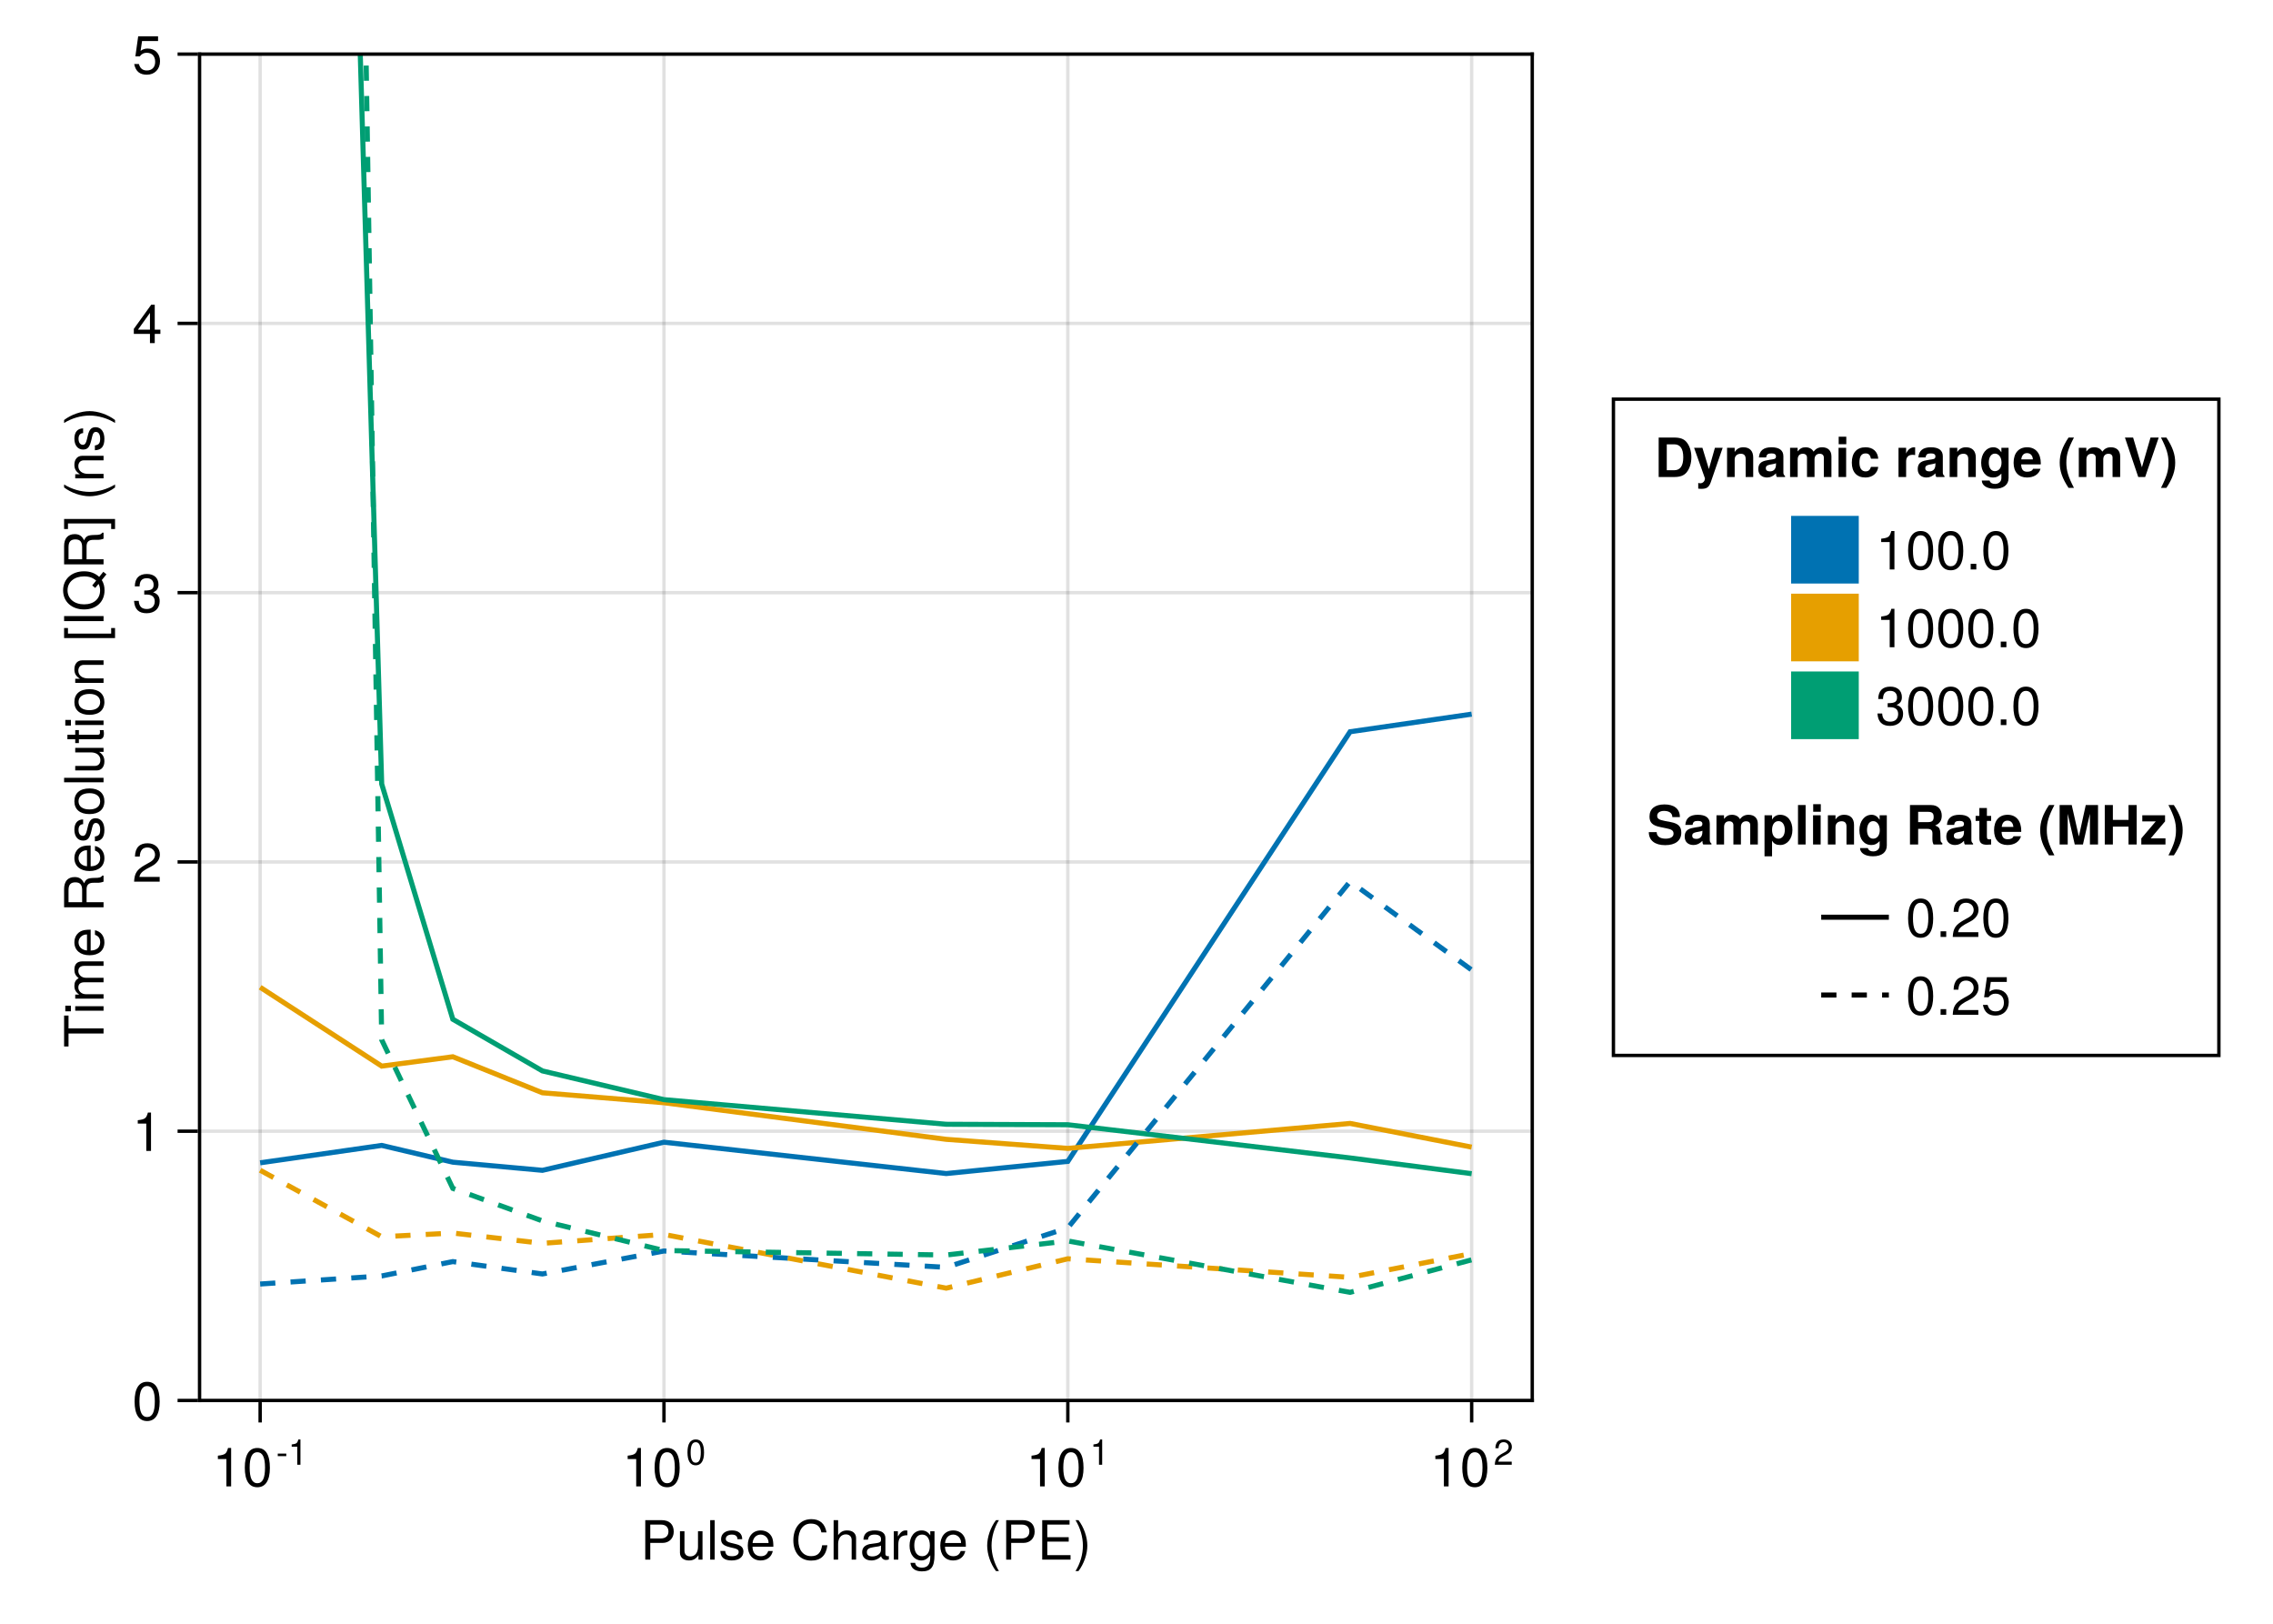 <?xml version="1.0" encoding="UTF-8"?>
<svg xmlns="http://www.w3.org/2000/svg" xmlns:xlink="http://www.w3.org/1999/xlink" width="504pt" height="360pt" viewBox="0 0 504 360" version="1.1">
<defs>
<g>
<symbol overflow="visible" id="glyph0-0-iCjvTXiZ">
<path style="stroke:none;" d="M 0.234 -8.75 C 0.234 -8.75 0.234 0 0.234 0 C 0.234 0 5.641 0 5.641 0 C 5.641 0 5.641 -8.75 5.641 -8.75 C 5.641 -8.75 0.234 -8.75 0.234 -8.75 Z M 0.859 -0.625 C 0.859 -0.625 0.859 -8.125 0.859 -8.125 C 0.859 -8.125 5.016 -8.125 5.016 -8.125 C 5.016 -8.125 5.016 -0.625 5.016 -0.625 C 5.016 -0.625 0.859 -0.625 0.859 -0.625 Z M 0.859 -0.625 "/>
</symbol>
<symbol overflow="visible" id="glyph0-1-iCjvTXiZ">
<path style="stroke:none;" d="M 7.406 -6.188 C 7.406 -4.734 6.391 -3.703 4.953 -3.703 C 4.953 -3.703 2.203 -3.703 2.203 -3.703 C 2.203 -3.703 2.203 0 2.203 0 C 2.203 0 1.094 0 1.094 0 C 1.094 0 1.094 -8.75 1.094 -8.75 C 1.094 -8.75 4.703 -8.75 4.703 -8.75 C 6.438 -8.75 7.406 -7.828 7.406 -6.188 Z M 6.234 -6.234 C 6.234 -7.188 5.609 -7.766 4.531 -7.766 C 4.531 -7.766 2.203 -7.766 2.203 -7.766 C 2.203 -7.766 2.203 -4.688 2.203 -4.688 C 2.203 -4.688 4.531 -4.688 4.531 -4.688 C 5.609 -4.688 6.234 -5.266 6.234 -6.234 Z M 6.234 -6.234 "/>
</symbol>
<symbol overflow="visible" id="glyph0-2-iCjvTXiZ">
<path style="stroke:none;" d="M 5.781 0 C 5.781 0 4.891 0 4.891 0 C 4.891 0 4.891 -0.969 4.891 -0.969 C 4.297 -0.141 3.703 0.188 2.781 0.188 C 1.562 0.188 0.781 -0.484 0.781 -1.531 C 0.781 -1.531 0.781 -6.281 0.781 -6.281 C 0.781 -6.281 1.781 -6.281 1.781 -6.281 C 1.781 -6.281 1.781 -1.938 1.781 -1.938 C 1.781 -1.172 2.281 -0.703 3.078 -0.703 C 4.109 -0.703 4.781 -1.531 4.781 -2.812 C 4.781 -2.812 4.781 -6.281 4.781 -6.281 C 4.781 -6.281 5.781 -6.281 5.781 -6.281 C 5.781 -6.281 5.781 0 5.781 0 Z M 5.781 0 "/>
</symbol>
<symbol overflow="visible" id="glyph0-3-iCjvTXiZ">
<path style="stroke:none;" d="M 1.812 0 C 1.812 0 0.812 0 0.812 0 C 0.812 0 0.812 -8.75 0.812 -8.75 C 0.812 -8.75 1.812 -8.75 1.812 -8.75 C 1.812 -8.75 1.812 0 1.812 0 Z M 1.812 0 "/>
</symbol>
<symbol overflow="visible" id="glyph0-4-iCjvTXiZ">
<path style="stroke:none;" d="M 5.516 -1.766 C 5.516 -0.547 4.5 0.188 2.922 0.188 C 1.266 0.188 0.453 -0.469 0.406 -1.922 C 0.406 -1.922 1.469 -1.922 1.469 -1.922 C 1.594 -0.953 2.094 -0.75 3 -0.75 C 3.875 -0.75 4.469 -1.094 4.469 -1.688 C 4.469 -2.141 4.188 -2.344 3.484 -2.516 C 3.484 -2.516 2.562 -2.734 2.562 -2.734 C 1.062 -3.094 0.562 -3.562 0.562 -4.547 C 0.562 -5.719 1.516 -6.469 2.969 -6.469 C 4.422 -6.469 5.25 -5.766 5.25 -4.531 C 5.25 -4.531 4.203 -4.531 4.203 -4.531 C 4.172 -5.203 3.75 -5.547 2.938 -5.547 C 2.125 -5.547 1.609 -5.172 1.609 -4.594 C 1.609 -4.156 1.953 -3.891 2.766 -3.703 C 2.766 -3.703 3.734 -3.469 3.734 -3.469 C 4.984 -3.172 5.516 -2.703 5.516 -1.766 Z M 5.516 -1.766 "/>
</symbol>
<symbol overflow="visible" id="glyph0-5-iCjvTXiZ">
<path style="stroke:none;" d="M 6.156 -2.859 C 6.156 -2.859 1.531 -2.859 1.531 -2.859 C 1.547 -1.422 2.328 -0.75 3.375 -0.75 C 4.172 -0.75 4.734 -1.078 5.016 -1.906 C 5.016 -1.906 6.031 -1.906 6.031 -1.906 C 5.766 -0.641 4.781 0.188 3.344 0.188 C 1.578 0.188 0.484 -1.047 0.484 -3.109 C 0.484 -5.172 1.609 -6.469 3.359 -6.469 C 4.531 -6.469 5.5 -5.844 5.906 -4.812 C 6.078 -4.344 6.156 -3.766 6.156 -2.859 Z M 5.094 -3.75 C 5.094 -4.734 4.328 -5.547 3.344 -5.547 C 2.344 -5.547 1.625 -4.781 1.547 -3.672 C 1.547 -3.672 5.078 -3.672 5.078 -3.672 C 5.094 -3.703 5.094 -3.75 5.094 -3.75 Z M 5.094 -3.75 "/>
</symbol>
<symbol overflow="visible" id="glyph0-6-iCjvTXiZ">
<path style="stroke:none;" d=""/>
</symbol>
<symbol overflow="visible" id="glyph0-7-iCjvTXiZ">
<path style="stroke:none;" d="M 8.125 -3.188 C 7.859 -0.906 6.656 0.219 4.531 0.219 C 1.953 0.219 0.578 -1.719 0.578 -4.266 C 0.578 -6.828 1.922 -8.969 4.578 -8.969 C 6.484 -8.969 7.594 -7.953 7.938 -6.031 C 7.938 -6.031 6.797 -6.031 6.797 -6.031 C 6.531 -7.375 5.812 -7.984 4.438 -7.984 C 2.75 -7.984 1.688 -6.531 1.688 -4.281 C 1.688 -2.094 2.797 -0.766 4.531 -0.766 C 6.016 -0.766 6.703 -1.531 6.969 -3.188 C 6.969 -3.188 8.125 -3.188 8.125 -3.188 Z M 8.125 -3.188 "/>
</symbol>
<symbol overflow="visible" id="glyph0-8-iCjvTXiZ">
<path style="stroke:none;" d="M 6.422 -0.031 C 6.094 0.062 5.938 0.078 5.734 0.078 C 5.25 0.078 4.812 -0.266 4.703 -0.75 C 4.156 -0.156 3.375 0.188 2.562 0.188 C 1.297 0.188 0.5 -0.484 0.5 -1.625 C 0.5 -2.406 0.875 -2.969 1.609 -3.266 C 1.984 -3.422 2.203 -3.469 3.625 -3.641 C 4.422 -3.75 4.672 -3.922 4.672 -4.344 C 4.672 -4.344 4.672 -4.609 4.672 -4.609 C 4.672 -5.203 4.156 -5.547 3.266 -5.547 C 2.328 -5.547 1.875 -5.203 1.781 -4.422 C 1.781 -4.422 0.781 -4.422 0.781 -4.422 C 0.844 -5.875 1.781 -6.469 3.297 -6.469 C 4.844 -6.469 5.656 -5.875 5.656 -4.75 C 5.656 -4.75 5.656 -1.25 5.656 -1.25 C 5.656 -0.938 5.859 -0.75 6.203 -0.75 C 6.266 -0.75 6.312 -0.75 6.422 -0.781 C 6.422 -0.781 6.422 -0.031 6.422 -0.031 Z M 4.672 -2.172 C 4.672 -2.172 4.672 -3.109 4.672 -3.109 C 4.328 -2.953 4.109 -2.906 3.062 -2.766 C 1.984 -2.609 1.547 -2.312 1.547 -1.656 C 1.547 -0.969 2 -0.703 2.781 -0.703 C 3.75 -0.703 4.672 -1.266 4.672 -2.172 Z M 4.672 -2.172 "/>
</symbol>
<symbol overflow="visible" id="glyph0-9-iCjvTXiZ">
<path style="stroke:none;" d="M 3.859 -5.406 C 2.297 -5.391 1.844 -4.688 1.844 -3.266 C 1.844 -3.266 1.844 0 1.844 0 C 1.844 0 0.844 0 0.844 0 C 0.844 0 0.844 -6.281 0.844 -6.281 C 0.844 -6.281 1.75 -6.281 1.75 -6.281 C 1.75 -6.281 1.75 -5.141 1.75 -5.141 C 2.328 -6.078 2.812 -6.469 3.469 -6.469 C 3.594 -6.469 3.688 -6.453 3.859 -6.438 C 3.859 -6.438 3.859 -5.406 3.859 -5.406 Z M 3.859 -5.406 "/>
</symbol>
<symbol overflow="visible" id="glyph0-1-iCjvTXiZ0">
<path style="stroke:none;" d="M 5.875 -1.031 C 5.875 1.734 5.031 2.609 3.062 2.609 C 1.578 2.609 0.656 1.906 0.547 0.719 C 0.547 0.719 1.578 0.719 1.578 0.719 C 1.688 1.484 2.297 1.781 3.094 1.781 C 4.266 1.781 4.938 1.141 4.938 -0.531 C 4.938 -0.531 4.938 -0.953 4.938 -0.953 C 4.281 -0.156 3.734 0.188 2.938 0.188 C 1.469 0.188 0.344 -1.109 0.344 -3.078 C 0.344 -5.125 1.422 -6.469 3.031 -6.469 C 3.828 -6.469 4.438 -6.125 4.938 -5.375 C 4.938 -5.375 4.938 -6.281 4.938 -6.281 C 4.938 -6.281 5.875 -6.281 5.875 -6.281 C 5.875 -6.281 5.875 -1.031 5.875 -1.031 Z M 4.844 -3.109 C 4.844 -4.625 4.219 -5.547 3.125 -5.547 C 2.062 -5.547 1.391 -4.656 1.391 -3.141 C 1.391 -1.625 2.047 -0.75 3.141 -0.75 C 4.203 -0.75 4.844 -1.609 4.844 -3.109 Z M 4.844 -3.109 "/>
</symbol>
<symbol overflow="visible" id="glyph0-1-iCjvTXiZ1">
<path style="stroke:none;" d="M 3.484 2.547 C 3.484 2.547 2.828 2.547 2.828 2.547 C 1.625 0.969 0.875 -1.219 0.875 -3.109 C 0.875 -4.984 1.625 -7.172 2.828 -8.75 C 2.828 -8.75 3.484 -8.75 3.484 -8.75 C 2.438 -7.047 1.844 -5.016 1.844 -3.109 C 1.844 -1.188 2.438 0.828 3.484 2.547 Z M 3.484 2.547 "/>
</symbol>
<symbol overflow="visible" id="glyph0-1-iCjvTXiZ2">
<path style="stroke:none;" d="M 7.359 0 C 7.359 0 1.078 0 1.078 0 C 1.078 0 1.078 -8.75 1.078 -8.75 C 1.078 -8.75 7.141 -8.75 7.141 -8.75 C 7.141 -8.75 7.141 -7.766 7.141 -7.766 C 7.141 -7.766 2.203 -7.766 2.203 -7.766 C 2.203 -7.766 2.203 -4.969 2.203 -4.969 C 2.203 -4.969 6.953 -4.969 6.953 -4.969 C 6.953 -4.969 6.953 -3.984 6.953 -3.984 C 6.953 -3.984 2.203 -3.984 2.203 -3.984 C 2.203 -3.984 2.203 -0.984 2.203 -0.984 C 2.203 -0.984 7.359 -0.984 7.359 -0.984 C 7.359 -0.984 7.359 0 7.359 0 Z M 7.359 0 "/>
</symbol>
<symbol overflow="visible" id="glyph0-1-iCjvTXiZ3">
<path style="stroke:none;" d="M 3.078 -3.094 C 3.078 -1.219 2.312 0.969 1.109 2.547 C 1.109 2.547 0.453 2.547 0.453 2.547 C 1.516 0.844 2.094 -1.188 2.094 -3.094 C 2.094 -5.016 1.516 -7.031 0.453 -8.75 C 0.453 -8.75 1.109 -8.75 1.109 -8.75 C 2.312 -7.172 3.078 -4.984 3.078 -3.094 Z M 3.078 -3.094 "/>
</symbol>
<symbol overflow="visible" id="glyph0-1-iCjvTXiZ4">
<path style="stroke:none;" d="M 4.156 0 C 4.156 0 3.109 0 3.109 0 C 3.109 0 3.109 -6.062 3.109 -6.062 C 3.109 -6.062 1.219 -6.062 1.219 -6.062 C 1.219 -6.062 1.219 -6.812 1.219 -6.812 C 2.859 -7.016 3.094 -7.203 3.469 -8.516 C 3.469 -8.516 4.156 -8.516 4.156 -8.516 C 4.156 -8.516 4.156 0 4.156 0 Z M 4.156 0 "/>
</symbol>
<symbol overflow="visible" id="glyph0-1-iCjvTXiZ5">
<path style="stroke:none;" d="M 6.078 -4.094 C 6.078 -1.297 5.094 0.188 3.297 0.188 C 1.469 0.188 0.516 -1.297 0.516 -4.156 C 0.516 -7.016 1.469 -8.516 3.297 -8.516 C 5.141 -8.516 6.078 -7.047 6.078 -4.094 Z M 5 -4.188 C 5 -6.469 4.438 -7.578 3.297 -7.578 C 2.156 -7.578 1.594 -6.484 1.594 -4.156 C 1.594 -1.828 2.156 -0.703 3.281 -0.703 C 4.453 -0.703 5 -1.781 5 -4.188 Z M 5 -4.188 "/>
</symbol>
<symbol overflow="visible" id="glyph0-1-iCjvTXiZ6">
<path style="stroke:none;" d="M 2.297 0 C 2.297 0 1.047 0 1.047 0 C 1.047 0 1.047 -1.25 1.047 -1.25 C 1.047 -1.25 2.297 -1.25 2.297 -1.25 C 2.297 -1.25 2.297 0 2.297 0 Z M 2.297 0 "/>
</symbol>
<symbol overflow="visible" id="glyph0-1-iCjvTXiZ7">
<path style="stroke:none;" d="M 6.125 -6.016 C 6.125 -4.969 5.516 -4.078 4.328 -3.438 C 4.328 -3.438 3.125 -2.797 3.125 -2.797 C 2.094 -2.188 1.703 -1.734 1.594 -1.047 C 1.594 -1.047 6.078 -1.047 6.078 -1.047 C 6.078 -1.047 6.078 0 6.078 0 C 6.078 0 0.406 0 0.406 0 C 0.5 -1.875 1.016 -2.672 2.797 -3.688 C 2.797 -3.688 3.906 -4.312 3.906 -4.312 C 4.656 -4.734 5.047 -5.312 5.047 -5.984 C 5.047 -6.906 4.328 -7.578 3.375 -7.578 C 2.328 -7.578 1.734 -6.984 1.656 -5.562 C 1.656 -5.562 0.594 -5.562 0.594 -5.562 C 0.656 -7.625 1.672 -8.516 3.406 -8.516 C 5.016 -8.516 6.125 -7.453 6.125 -6.016 Z M 6.125 -6.016 "/>
</symbol>
<symbol overflow="visible" id="glyph0-1-iCjvTXiZ8">
<path style="stroke:none;" d="M 6.156 -2.812 C 6.156 -1.016 4.953 0.188 3.234 0.188 C 1.734 0.188 0.766 -0.484 0.422 -2.188 C 0.422 -2.188 1.469 -2.188 1.469 -2.188 C 1.734 -1.219 2.297 -0.75 3.219 -0.75 C 4.375 -0.75 5.078 -1.453 5.078 -2.672 C 5.078 -3.938 4.359 -4.672 3.219 -4.672 C 2.562 -4.672 2.141 -4.469 1.656 -3.875 C 1.656 -3.875 0.688 -3.875 0.688 -3.875 C 0.688 -3.875 1.312 -8.328 1.312 -8.328 C 1.312 -8.328 5.719 -8.328 5.719 -8.328 C 5.719 -8.328 5.719 -7.281 5.719 -7.281 C 5.719 -7.281 2.172 -7.281 2.172 -7.281 C 2.172 -7.281 1.844 -5.094 1.844 -5.094 C 2.328 -5.453 2.812 -5.609 3.406 -5.609 C 5.047 -5.609 6.156 -4.5 6.156 -2.812 Z M 6.156 -2.812 "/>
</symbol>
<symbol overflow="visible" id="glyph1-0-iCjvTXiZ">
<path style="stroke:none;" d="M 0.234 -8.75 C 0.234 -8.75 0.234 0 0.234 0 C 0.234 0 5.641 0 5.641 0 C 5.641 0 5.641 -8.75 5.641 -8.75 C 5.641 -8.75 0.234 -8.75 0.234 -8.75 Z M 0.859 -0.625 C 0.859 -0.625 0.859 -8.125 0.859 -8.125 C 0.859 -8.125 5.016 -8.125 5.016 -8.125 C 5.016 -8.125 5.016 -0.625 5.016 -0.625 C 5.016 -0.625 0.859 -0.625 0.859 -0.625 Z M 0.859 -0.625 "/>
</symbol>
<symbol overflow="visible" id="glyph1-1-iCjvTXiZ">
<path style="stroke:none;" d="M 5.828 0 C 5.828 0 4.844 0 4.844 0 C 4.844 0 4.844 -4.359 4.844 -4.359 C 4.844 -5.188 4.25 -5.594 3.547 -5.594 C 2.516 -5.594 1.844 -4.75 1.844 -3.469 C 1.844 -3.469 1.844 0 1.844 0 C 1.844 0 0.844 0 0.844 0 C 0.844 0 0.844 -8.75 0.844 -8.75 C 0.844 -8.75 1.844 -8.75 1.844 -8.75 C 1.844 -8.75 1.844 -5.422 1.844 -5.422 C 2.422 -6.188 2.969 -6.469 3.859 -6.469 C 5.078 -6.469 5.828 -5.812 5.828 -4.75 C 5.828 -4.75 5.828 0 5.828 0 Z M 5.828 0 "/>
</symbol>
<symbol overflow="visible" id="glyph2-0-iCjvTXiZ">
<path style="stroke:none;" d="M 0.156 -5.781 C 0.156 -5.781 0.156 0 0.156 0 C 0.156 0 3.719 0 3.719 0 C 3.719 0 3.719 -5.781 3.719 -5.781 C 3.719 -5.781 0.156 -5.781 0.156 -5.781 Z M 0.578 -0.406 C 0.578 -0.406 0.578 -5.359 0.578 -5.359 C 0.578 -5.359 3.312 -5.359 3.312 -5.359 C 3.312 -5.359 3.312 -0.406 3.312 -0.406 C 3.312 -0.406 0.578 -0.406 0.578 -0.406 Z M 0.578 -0.406 "/>
</symbol>
<symbol overflow="visible" id="glyph2-1-iCjvTXiZ">
<path style="stroke:none;" d="M 2.25 -1.906 C 2.25 -1.906 0.359 -1.906 0.359 -1.906 C 0.359 -1.906 0.359 -2.469 0.359 -2.469 C 0.359 -2.469 2.25 -2.469 2.25 -2.469 C 2.25 -2.469 2.25 -1.906 2.25 -1.906 Z M 2.25 -1.906 "/>
</symbol>
<symbol overflow="visible" id="glyph2-2-iCjvTXiZ">
<path style="stroke:none;" d="M 4.016 -2.703 C 4.016 -0.859 3.359 0.125 2.172 0.125 C 0.969 0.125 0.344 -0.859 0.344 -2.75 C 0.344 -4.641 0.969 -5.609 2.172 -5.609 C 3.406 -5.609 4.016 -4.656 4.016 -2.703 Z M 3.297 -2.766 C 3.297 -4.266 2.938 -5 2.172 -5 C 1.422 -5 1.047 -4.281 1.047 -2.734 C 1.047 -1.203 1.422 -0.453 2.156 -0.453 C 2.938 -0.453 3.297 -1.172 3.297 -2.766 Z M 3.297 -2.766 "/>
</symbol>
<symbol overflow="visible" id="glyph2-3-iCjvTXiZ">
<path style="stroke:none;" d="M 2.75 0 C 2.75 0 2.047 0 2.047 0 C 2.047 0 2.047 -4 2.047 -4 C 2.047 -4 0.812 -4 0.812 -4 C 0.812 -4 0.812 -4.5 0.812 -4.5 C 1.891 -4.641 2.047 -4.75 2.297 -5.609 C 2.297 -5.609 2.75 -5.609 2.75 -5.609 C 2.75 -5.609 2.75 0 2.75 0 Z M 2.75 0 "/>
</symbol>
<symbol overflow="visible" id="glyph2-4-iCjvTXiZ">
<path style="stroke:none;" d="M 4.047 -3.969 C 4.047 -3.281 3.641 -2.688 2.859 -2.281 C 2.859 -2.281 2.062 -1.844 2.062 -1.844 C 1.375 -1.438 1.125 -1.156 1.047 -0.688 C 1.047 -0.688 4.016 -0.688 4.016 -0.688 C 4.016 -0.688 4.016 0 4.016 0 C 4.016 0 0.266 0 0.266 0 C 0.328 -1.234 0.672 -1.766 1.844 -2.438 C 1.844 -2.438 2.578 -2.844 2.578 -2.844 C 3.078 -3.125 3.328 -3.516 3.328 -3.953 C 3.328 -4.562 2.859 -5 2.219 -5 C 1.531 -5 1.156 -4.609 1.094 -3.672 C 1.094 -3.672 0.391 -3.672 0.391 -3.672 C 0.438 -5.031 1.094 -5.609 2.25 -5.609 C 3.312 -5.609 4.047 -4.922 4.047 -3.969 Z M 4.047 -3.969 "/>
</symbol>
<symbol overflow="visible" id="glyph3-0-iCjvTXiZ">
<path style="stroke:none;" d="M 0.156 -5.781 C 0.156 -5.781 0.156 0 0.156 0 C 0.156 0 3.719 0 3.719 0 C 3.719 0 3.719 -5.781 3.719 -5.781 C 3.719 -5.781 0.156 -5.781 0.156 -5.781 Z M 0.578 -0.406 C 0.578 -0.406 0.578 -5.359 0.578 -5.359 C 0.578 -5.359 3.312 -5.359 3.312 -5.359 C 3.312 -5.359 3.312 -0.406 3.312 -0.406 C 3.312 -0.406 0.578 -0.406 0.578 -0.406 Z M 0.578 -0.406 "/>
</symbol>
<symbol overflow="visible" id="glyph3-1-iCjvTXiZ">
<path style="stroke:none;" d="M 2.75 0 C 2.75 0 2.047 0 2.047 0 C 2.047 0 2.047 -4 2.047 -4 C 2.047 -4 0.812 -4 0.812 -4 C 0.812 -4 0.812 -4.5 0.812 -4.5 C 1.891 -4.641 2.047 -4.75 2.297 -5.609 C 2.297 -5.609 2.75 -5.609 2.75 -5.609 C 2.75 -5.609 2.75 0 2.75 0 Z M 2.75 0 "/>
</symbol>
<symbol overflow="visible" id="glyph4-0-iCjvTXiZ">
<path style="stroke:none;" d="M 0.234 -8.75 C 0.234 -8.75 0.234 0 0.234 0 C 0.234 0 5.641 0 5.641 0 C 5.641 0 5.641 -8.75 5.641 -8.75 C 5.641 -8.75 0.234 -8.75 0.234 -8.75 Z M 0.859 -0.625 C 0.859 -0.625 0.859 -8.125 0.859 -8.125 C 0.859 -8.125 5.016 -8.125 5.016 -8.125 C 5.016 -8.125 5.016 -0.625 5.016 -0.625 C 5.016 -0.625 0.859 -0.625 0.859 -0.625 Z M 0.859 -0.625 "/>
</symbol>
<symbol overflow="visible" id="glyph4-1-iCjvTXiZ">
<path style="stroke:none;" d="M 4.156 0 C 4.156 0 3.109 0 3.109 0 C 3.109 0 3.109 -6.062 3.109 -6.062 C 3.109 -6.062 1.219 -6.062 1.219 -6.062 C 1.219 -6.062 1.219 -6.812 1.219 -6.812 C 2.859 -7.016 3.094 -7.203 3.469 -8.516 C 3.469 -8.516 4.156 -8.516 4.156 -8.516 C 4.156 -8.516 4.156 0 4.156 0 Z M 4.156 0 "/>
</symbol>
<symbol overflow="visible" id="glyph5-0-iCjvTXiZ">
<path style="stroke:none;" d="M -8.75 -0.234 C -8.75 -0.234 0 -0.234 0 -0.234 C 0 -0.234 0 -5.641 0 -5.641 C 0 -5.641 -8.75 -5.641 -8.75 -5.641 C -8.75 -5.641 -8.75 -0.234 -8.75 -0.234 Z M -0.625 -0.859 C -0.625 -0.859 -8.125 -0.859 -8.125 -0.859 C -8.125 -0.859 -8.125 -5.016 -8.125 -5.016 C -8.125 -5.016 -0.625 -5.016 -0.625 -5.016 C -0.625 -5.016 -0.625 -0.859 -0.625 -0.859 Z M -0.625 -0.859 "/>
</symbol>
<symbol overflow="visible" id="glyph5-1-iCjvTXiZ">
<path style="stroke:none;" d="M -7.766 -7.109 C -7.766 -7.109 -7.766 -4.25 -7.766 -4.25 C -7.766 -4.25 0 -4.25 0 -4.25 C 0 -4.25 0 -3.125 0 -3.125 C 0 -3.125 -7.766 -3.125 -7.766 -3.125 C -7.766 -3.125 -7.766 -0.25 -7.766 -0.25 C -7.766 -0.25 -8.75 -0.25 -8.75 -0.25 C -8.75 -0.25 -8.75 -7.109 -8.75 -7.109 C -8.75 -7.109 -7.766 -7.109 -7.766 -7.109 Z M -7.766 -7.109 "/>
</symbol>
<symbol overflow="visible" id="glyph5-2-iCjvTXiZ">
<path style="stroke:none;" d="M 0 -1.844 C 0 -1.844 0 -0.844 0 -0.844 C 0 -0.844 -6.281 -0.844 -6.281 -0.844 C -6.281 -0.844 -6.281 -1.844 -6.281 -1.844 C -6.281 -1.844 0 -1.844 0 -1.844 Z M -7.234 -1.969 C -7.234 -1.969 -7.234 -0.719 -7.234 -0.719 C -7.234 -0.719 -8.484 -0.719 -8.484 -0.719 C -8.484 -0.719 -8.484 -1.969 -8.484 -1.969 C -8.484 -1.969 -7.234 -1.969 -7.234 -1.969 Z M -7.234 -1.969 "/>
</symbol>
<symbol overflow="visible" id="glyph5-3-iCjvTXiZ">
<path style="stroke:none;" d="M 0 -9.125 C 0 -9.125 0 -8.125 0 -8.125 C 0 -8.125 -4.328 -8.125 -4.328 -8.125 C -5.125 -8.125 -5.594 -7.703 -5.594 -6.969 C -5.594 -6.156 -4.859 -5.484 -3.953 -5.484 C -3.953 -5.484 0 -5.484 0 -5.484 C 0 -5.484 0 -4.484 0 -4.484 C 0 -4.484 -4.328 -4.484 -4.328 -4.484 C -5.141 -4.484 -5.594 -4.062 -5.594 -3.328 C -5.594 -2.516 -4.859 -1.844 -3.953 -1.844 C -3.953 -1.844 0 -1.844 0 -1.844 C 0 -1.844 0 -0.859 0 -0.859 C 0 -0.859 -6.281 -0.859 -6.281 -0.859 C -6.281 -0.859 -6.281 -1.766 -6.281 -1.766 C -6.281 -1.766 -5.406 -1.766 -5.406 -1.766 C -6.156 -2.297 -6.469 -2.859 -6.469 -3.703 C -6.469 -4.516 -6.188 -5.016 -5.516 -5.391 C -6.219 -5.969 -6.469 -6.484 -6.469 -7.312 C -6.469 -8.5 -5.844 -9.125 -4.719 -9.125 C -4.719 -9.125 0 -9.125 0 -9.125 Z M 0 -9.125 "/>
</symbol>
<symbol overflow="visible" id="glyph5-4-iCjvTXiZ">
<path style="stroke:none;" d="M 0 -8.141 C 0 -8.141 0 -6.797 0 -6.797 C -0.359 -6.641 -0.891 -6.531 -1.422 -6.547 C -1.422 -6.547 -2.203 -6.547 -2.203 -6.547 C -3.281 -6.562 -3.766 -6.094 -3.766 -5.109 C -3.766 -5.109 -3.766 -2.234 -3.766 -2.234 C -3.766 -2.234 0 -2.234 0 -2.234 C 0 -2.234 0 -1.109 0 -1.109 C 0 -1.109 -8.75 -1.109 -8.75 -1.109 C -8.75 -1.109 -8.75 -5.141 -8.75 -5.141 C -8.75 -6.859 -7.922 -7.812 -6.406 -7.812 C -5.406 -7.812 -4.797 -7.422 -4.312 -6.438 C -3.906 -7.375 -3.484 -7.594 -2.047 -7.625 C -0.875 -7.625 -0.562 -7.734 -0.281 -8.141 C -0.281 -8.141 0 -8.141 0 -8.141 Z M -6.25 -6.641 C -7.234 -6.641 -7.766 -6.188 -7.766 -4.938 C -7.766 -4.938 -7.766 -2.234 -7.766 -2.234 C -7.766 -2.234 -4.75 -2.234 -4.75 -2.234 C -4.75 -2.234 -4.75 -4.938 -4.75 -4.938 C -4.75 -6.125 -5.219 -6.641 -6.25 -6.641 Z M -6.25 -6.641 "/>
</symbol>
<symbol overflow="visible" id="glyph6-0-iCjvTXiZ">
<path style="stroke:none;" d="M -8.75 -0.234 C -8.75 -0.234 0 -0.234 0 -0.234 C 0 -0.234 0 -5.641 0 -5.641 C 0 -5.641 -8.75 -5.641 -8.75 -5.641 C -8.75 -5.641 -8.75 -0.234 -8.75 -0.234 Z M -0.625 -0.859 C -0.625 -0.859 -8.125 -0.859 -8.125 -0.859 C -8.125 -0.859 -8.125 -5.016 -8.125 -5.016 C -8.125 -5.016 -0.625 -5.016 -0.625 -5.016 C -0.625 -5.016 -0.625 -0.859 -0.625 -0.859 Z M -0.625 -0.859 "/>
</symbol>
<symbol overflow="visible" id="glyph6-1-iCjvTXiZ">
<path style="stroke:none;" d="M -2.859 -6.156 C -2.859 -6.156 -2.859 -1.531 -2.859 -1.531 C -1.422 -1.547 -0.75 -2.328 -0.75 -3.375 C -0.75 -4.172 -1.078 -4.734 -1.906 -5.016 C -1.906 -5.016 -1.906 -6.031 -1.906 -6.031 C -0.641 -5.766 0.188 -4.781 0.188 -3.344 C 0.188 -1.578 -1.047 -0.484 -3.109 -0.484 C -5.172 -0.484 -6.469 -1.609 -6.469 -3.359 C -6.469 -4.531 -5.844 -5.5 -4.812 -5.906 C -4.344 -6.078 -3.766 -6.156 -2.859 -6.156 Z M -3.75 -5.094 C -4.734 -5.094 -5.547 -4.328 -5.547 -3.344 C -5.547 -2.344 -4.781 -1.625 -3.672 -1.547 C -3.672 -1.547 -3.672 -5.078 -3.672 -5.078 C -3.703 -5.094 -3.75 -5.094 -3.75 -5.094 Z M -3.75 -5.094 "/>
</symbol>
<symbol overflow="visible" id="glyph6-2-iCjvTXiZ">
<path style="stroke:none;" d="M -3.094 -6.125 C -1.031 -6.125 0.188 -5.047 0.188 -3.281 C 0.188 -1.484 -1.031 -0.438 -3.141 -0.438 C -5.25 -0.438 -6.469 -1.5 -6.469 -3.266 C -6.469 -5.078 -5.266 -6.125 -3.094 -6.125 Z M -3.109 -5.078 C -4.672 -5.078 -5.547 -4.406 -5.547 -3.281 C -5.547 -2.156 -4.656 -1.469 -3.141 -1.469 C -1.625 -1.469 -0.75 -2.156 -0.75 -3.281 C -0.75 -4.375 -1.625 -5.078 -3.109 -5.078 Z M -3.109 -5.078 "/>
</symbol>
<symbol overflow="visible" id="glyph7-0-iCjvTXiZ">
<path style="stroke:none;" d="M -8.75 -0.234 C -8.75 -0.234 0 -0.234 0 -0.234 C 0 -0.234 0 -5.641 0 -5.641 C 0 -5.641 -8.75 -5.641 -8.75 -5.641 C -8.75 -5.641 -8.75 -0.234 -8.75 -0.234 Z M -0.625 -0.859 C -0.625 -0.859 -8.125 -0.859 -8.125 -0.859 C -8.125 -0.859 -8.125 -5.016 -8.125 -5.016 C -8.125 -5.016 -0.625 -5.016 -0.625 -5.016 C -0.625 -5.016 -0.625 -0.859 -0.625 -0.859 Z M -0.625 -0.859 "/>
</symbol>
<symbol overflow="visible" id="glyph7-1-iCjvTXiZ">
<path style="stroke:none;" d=""/>
</symbol>
<symbol overflow="visible" id="glyph8-0-iCjvTXiZ">
<path style="stroke:none;" d="M -8.75 -0.234 C -8.75 -0.234 0 -0.234 0 -0.234 C 0 -0.234 0 -5.641 0 -5.641 C 0 -5.641 -8.75 -5.641 -8.75 -5.641 C -8.75 -5.641 -8.75 -0.234 -8.75 -0.234 Z M -0.625 -0.859 C -0.625 -0.859 -8.125 -0.859 -8.125 -0.859 C -8.125 -0.859 -8.125 -5.016 -8.125 -5.016 C -8.125 -5.016 -0.625 -5.016 -0.625 -5.016 C -0.625 -5.016 -0.625 -0.859 -0.625 -0.859 Z M -0.625 -0.859 "/>
</symbol>
<symbol overflow="visible" id="glyph8-1-iCjvTXiZ">
<path style="stroke:none;" d="M -1.766 -5.516 C -0.547 -5.516 0.188 -4.5 0.188 -2.922 C 0.188 -1.266 -0.469 -0.453 -1.922 -0.406 C -1.922 -0.406 -1.922 -1.469 -1.922 -1.469 C -0.953 -1.594 -0.75 -2.094 -0.75 -3 C -0.75 -3.875 -1.094 -4.469 -1.688 -4.469 C -2.141 -4.469 -2.344 -4.188 -2.516 -3.484 C -2.516 -3.484 -2.734 -2.562 -2.734 -2.562 C -3.094 -1.062 -3.562 -0.562 -4.547 -0.562 C -5.719 -0.562 -6.469 -1.516 -6.469 -2.969 C -6.469 -4.422 -5.766 -5.25 -4.531 -5.25 C -4.531 -5.25 -4.531 -4.203 -4.531 -4.203 C -5.203 -4.172 -5.547 -3.75 -5.547 -2.938 C -5.547 -2.125 -5.172 -1.609 -4.594 -1.609 C -4.156 -1.609 -3.891 -1.953 -3.703 -2.766 C -3.703 -2.766 -3.469 -3.734 -3.469 -3.734 C -3.172 -4.984 -2.703 -5.516 -1.766 -5.516 Z M -1.766 -5.516 "/>
</symbol>
<symbol overflow="visible" id="glyph8-2-iCjvTXiZ">
<path style="stroke:none;" d="M 0 -5.781 C 0 -5.781 0 -4.891 0 -4.891 C 0 -4.891 -0.969 -4.891 -0.969 -4.891 C -0.141 -4.297 0.188 -3.703 0.188 -2.781 C 0.188 -1.562 -0.484 -0.781 -1.531 -0.781 C -1.531 -0.781 -6.281 -0.781 -6.281 -0.781 C -6.281 -0.781 -6.281 -1.781 -6.281 -1.781 C -6.281 -1.781 -1.938 -1.781 -1.938 -1.781 C -1.172 -1.781 -0.703 -2.281 -0.703 -3.078 C -0.703 -4.109 -1.531 -4.781 -2.812 -4.781 C -2.812 -4.781 -6.281 -4.781 -6.281 -4.781 C -6.281 -4.781 -6.281 -5.781 -6.281 -5.781 C -6.281 -5.781 0 -5.781 0 -5.781 Z M 0 -5.781 "/>
</symbol>
<symbol overflow="visible" id="glyph8-3-iCjvTXiZ">
<path style="stroke:none;" d="M -3.094 -6.125 C -1.031 -6.125 0.188 -5.047 0.188 -3.281 C 0.188 -1.484 -1.031 -0.438 -3.141 -0.438 C -5.25 -0.438 -6.469 -1.5 -6.469 -3.266 C -6.469 -5.078 -5.266 -6.125 -3.094 -6.125 Z M -3.109 -5.078 C -4.672 -5.078 -5.547 -4.406 -5.547 -3.281 C -5.547 -2.156 -4.656 -1.469 -3.141 -1.469 C -1.625 -1.469 -0.75 -2.156 -0.75 -3.281 C -0.75 -4.375 -1.625 -5.078 -3.109 -5.078 Z M -3.109 -5.078 "/>
</symbol>
<symbol overflow="visible" id="glyph8-4-iCjvTXiZ">
<path style="stroke:none;" d=""/>
</symbol>
<symbol overflow="visible" id="glyph8-5-iCjvTXiZ">
<path style="stroke:none;" d="M 2.547 -3 C 2.547 -3 2.547 -0.766 2.547 -0.766 C 2.547 -0.766 -8.75 -0.766 -8.75 -0.766 C -8.75 -0.766 -8.75 -3 -8.75 -3 C -8.75 -3 -7.891 -3 -7.891 -3 C -7.891 -3 -7.891 -1.766 -7.891 -1.766 C -7.891 -1.766 1.688 -1.766 1.688 -1.766 C 1.688 -1.766 1.688 -3 1.688 -3 C 1.688 -3 2.547 -3 2.547 -3 Z M 2.547 -3 "/>
</symbol>
<symbol overflow="visible" id="glyph9-0-iCjvTXiZ">
<path style="stroke:none;" d="M -8.75 -0.234 C -8.75 -0.234 0 -0.234 0 -0.234 C 0 -0.234 0 -5.641 0 -5.641 C 0 -5.641 -8.75 -5.641 -8.75 -5.641 C -8.75 -5.641 -8.75 -0.234 -8.75 -0.234 Z M -0.625 -0.859 C -0.625 -0.859 -8.125 -0.859 -8.125 -0.859 C -8.125 -0.859 -8.125 -5.016 -8.125 -5.016 C -8.125 -5.016 -0.625 -5.016 -0.625 -5.016 C -0.625 -5.016 -0.625 -0.859 -0.625 -0.859 Z M -0.625 -0.859 "/>
</symbol>
<symbol overflow="visible" id="glyph9-1-iCjvTXiZ">
<path style="stroke:none;" d="M 0 -1.812 C 0 -1.812 0 -0.812 0 -0.812 C 0 -0.812 -8.75 -0.812 -8.75 -0.812 C -8.75 -0.812 -8.75 -1.812 -8.75 -1.812 C -8.75 -1.812 0 -1.812 0 -1.812 Z M 0 -1.812 "/>
</symbol>
<symbol overflow="visible" id="glyph9-2-iCjvTXiZ">
<path style="stroke:none;" d="M 0 -3.047 C 0.062 -2.719 0.078 -2.469 0.078 -2.234 C 0.078 -1.453 -0.281 -1.016 -0.906 -1.016 C -0.906 -1.016 -5.469 -1.016 -5.469 -1.016 C -5.469 -1.016 -5.469 -0.172 -5.469 -0.172 C -5.469 -0.172 -6.281 -0.172 -6.281 -0.172 C -6.281 -0.172 -6.281 -1.016 -6.281 -1.016 C -6.281 -1.016 -8.016 -1.016 -8.016 -1.016 C -8.016 -1.016 -8.016 -2.016 -8.016 -2.016 C -8.016 -2.016 -6.281 -2.016 -6.281 -2.016 C -6.281 -2.016 -6.281 -3.047 -6.281 -3.047 C -6.281 -3.047 -5.469 -3.047 -5.469 -3.047 C -5.469 -3.047 -5.469 -2.016 -5.469 -2.016 C -5.469 -2.016 -1.359 -2.016 -1.359 -2.016 C -0.906 -2.016 -0.797 -2.141 -0.797 -2.562 C -0.797 -2.766 -0.797 -2.922 -0.844 -3.047 C -0.844 -3.047 0 -3.047 0 -3.047 Z M 0 -3.047 "/>
</symbol>
<symbol overflow="visible" id="glyph9-3-iCjvTXiZ">
<path style="stroke:none;" d="M 0 -1.844 C 0 -1.844 0 -0.844 0 -0.844 C 0 -0.844 -6.281 -0.844 -6.281 -0.844 C -6.281 -0.844 -6.281 -1.844 -6.281 -1.844 C -6.281 -1.844 0 -1.844 0 -1.844 Z M -7.234 -1.969 C -7.234 -1.969 -7.234 -0.719 -7.234 -0.719 C -7.234 -0.719 -8.484 -0.719 -8.484 -0.719 C -8.484 -0.719 -8.484 -1.969 -8.484 -1.969 C -8.484 -1.969 -7.234 -1.969 -7.234 -1.969 Z M -7.234 -1.969 "/>
</symbol>
<symbol overflow="visible" id="glyph9-4-iCjvTXiZ">
<path style="stroke:none;" d="M 0 -5.844 C 0 -5.844 0 -4.844 0 -4.844 C 0 -4.844 -4.359 -4.844 -4.359 -4.844 C -5.109 -4.844 -5.594 -4.344 -5.594 -3.547 C -5.594 -2.531 -4.75 -1.844 -3.469 -1.844 C -3.469 -1.844 0 -1.844 0 -1.844 C 0 -1.844 0 -0.844 0 -0.844 C 0 -0.844 -6.281 -0.844 -6.281 -0.844 C -6.281 -0.844 -6.281 -1.766 -6.281 -1.766 C -6.281 -1.766 -5.234 -1.766 -5.234 -1.766 C -6.109 -2.312 -6.469 -2.922 -6.469 -3.859 C -6.469 -5.062 -5.797 -5.844 -4.75 -5.844 C -4.75 -5.844 0 -5.844 0 -5.844 Z M 0 -5.844 "/>
</symbol>
<symbol overflow="visible" id="glyph9-5-iCjvTXiZ">
<path style="stroke:none;" d="M 0 -2.312 C 0 -2.312 0 -1.203 0 -1.203 C 0 -1.203 -8.75 -1.203 -8.75 -1.203 C -8.75 -1.203 -8.75 -2.312 -8.75 -2.312 C -8.75 -2.312 0 -2.312 0 -2.312 Z M 0 -2.312 "/>
</symbol>
<symbol overflow="visible" id="glyph9-6-iCjvTXiZ">
<path style="stroke:none;" d="M -4.328 -8.906 C -2.953 -8.906 -1.891 -8.5 -0.969 -7.672 C -0.969 -7.672 -0.047 -8.797 -0.047 -8.797 C -0.047 -8.797 0.641 -8.234 0.641 -8.234 C 0.641 -8.234 -0.391 -6.969 -0.391 -6.969 C 0.031 -6.266 0.219 -5.547 0.219 -4.688 C 0.219 -2.156 -1.578 -0.453 -4.312 -0.453 C -7.047 -0.453 -8.969 -2.156 -8.969 -4.688 C -8.969 -7.203 -7.047 -8.906 -4.328 -8.906 Z M -4.312 -7.781 C -6.469 -7.781 -7.984 -6.547 -7.984 -4.688 C -7.984 -2.812 -6.469 -1.578 -4.312 -1.578 C -2.141 -1.578 -0.766 -2.812 -0.766 -4.672 C -0.766 -5.203 -0.859 -5.594 -1.109 -6.109 C -1.109 -6.109 -1.844 -5.219 -1.844 -5.219 C -1.844 -5.219 -2.516 -5.766 -2.516 -5.766 C -2.516 -5.766 -1.641 -6.844 -1.641 -6.844 C -2.375 -7.484 -3.188 -7.781 -4.312 -7.781 Z M -4.312 -7.781 "/>
</symbol>
<symbol overflow="visible" id="glyph9-7-iCjvTXiZ">
<path style="stroke:none;" d="M 0 -8.141 C 0 -8.141 0 -6.797 0 -6.797 C -0.359 -6.641 -0.891 -6.531 -1.422 -6.547 C -1.422 -6.547 -2.203 -6.547 -2.203 -6.547 C -3.281 -6.562 -3.766 -6.094 -3.766 -5.109 C -3.766 -5.109 -3.766 -2.234 -3.766 -2.234 C -3.766 -2.234 0 -2.234 0 -2.234 C 0 -2.234 0 -1.109 0 -1.109 C 0 -1.109 -8.75 -1.109 -8.75 -1.109 C -8.75 -1.109 -8.75 -5.141 -8.75 -5.141 C -8.75 -6.859 -7.922 -7.812 -6.406 -7.812 C -5.406 -7.812 -4.797 -7.422 -4.312 -6.438 C -3.906 -7.375 -3.484 -7.594 -2.047 -7.625 C -0.875 -7.625 -0.562 -7.734 -0.281 -8.141 C -0.281 -8.141 0 -8.141 0 -8.141 Z M -6.25 -6.641 C -7.234 -6.641 -7.766 -6.188 -7.766 -4.938 C -7.766 -4.938 -7.766 -2.234 -7.766 -2.234 C -7.766 -2.234 -4.75 -2.234 -4.75 -2.234 C -4.75 -2.234 -4.75 -4.938 -4.75 -4.938 C -4.75 -6.125 -5.219 -6.641 -6.25 -6.641 Z M -6.25 -6.641 "/>
</symbol>
<symbol overflow="visible" id="glyph10-0-iCjvTXiZ">
<path style="stroke:none;" d="M -8.75 -0.234 C -8.75 -0.234 0 -0.234 0 -0.234 C 0 -0.234 0 -5.641 0 -5.641 C 0 -5.641 -8.75 -5.641 -8.75 -5.641 C -8.75 -5.641 -8.75 -0.234 -8.75 -0.234 Z M -0.625 -0.859 C -0.625 -0.859 -8.125 -0.859 -8.125 -0.859 C -8.125 -0.859 -8.125 -5.016 -8.125 -5.016 C -8.125 -5.016 -0.625 -5.016 -0.625 -5.016 C -0.625 -5.016 -0.625 -0.859 -0.625 -0.859 Z M -0.625 -0.859 "/>
</symbol>
<symbol overflow="visible" id="glyph10-1-iCjvTXiZ">
<path style="stroke:none;" d="M 2.547 -2.516 C 2.547 -2.516 2.547 -0.281 2.547 -0.281 C 2.547 -0.281 1.688 -0.281 1.688 -0.281 C 1.688 -0.281 1.688 -1.516 1.688 -1.516 C 1.688 -1.516 -7.891 -1.516 -7.891 -1.516 C -7.891 -1.516 -7.891 -0.281 -7.891 -0.281 C -7.891 -0.281 -8.75 -0.281 -8.75 -0.281 C -8.75 -0.281 -8.75 -2.516 -8.75 -2.516 C -8.75 -2.516 2.547 -2.516 2.547 -2.516 Z M 2.547 -2.516 "/>
</symbol>
<symbol overflow="visible" id="glyph10-2-iCjvTXiZ">
<path style="stroke:none;" d="M 0 -5.844 C 0 -5.844 0 -4.844 0 -4.844 C 0 -4.844 -4.359 -4.844 -4.359 -4.844 C -5.109 -4.844 -5.594 -4.344 -5.594 -3.547 C -5.594 -2.531 -4.75 -1.844 -3.469 -1.844 C -3.469 -1.844 0 -1.844 0 -1.844 C 0 -1.844 0 -0.844 0 -0.844 C 0 -0.844 -6.281 -0.844 -6.281 -0.844 C -6.281 -0.844 -6.281 -1.766 -6.281 -1.766 C -6.281 -1.766 -5.234 -1.766 -5.234 -1.766 C -6.109 -2.312 -6.469 -2.922 -6.469 -3.859 C -6.469 -5.062 -5.797 -5.844 -4.75 -5.844 C -4.75 -5.844 0 -5.844 0 -5.844 Z M 0 -5.844 "/>
</symbol>
<symbol overflow="visible" id="glyph11-0-iCjvTXiZ">
<path style="stroke:none;" d="M -8.75 -0.234 C -8.75 -0.234 0 -0.234 0 -0.234 C 0 -0.234 0 -5.641 0 -5.641 C 0 -5.641 -8.75 -5.641 -8.75 -5.641 C -8.75 -5.641 -8.75 -0.234 -8.75 -0.234 Z M -0.625 -0.859 C -0.625 -0.859 -8.125 -0.859 -8.125 -0.859 C -8.125 -0.859 -8.125 -5.016 -8.125 -5.016 C -8.125 -5.016 -0.625 -5.016 -0.625 -5.016 C -0.625 -5.016 -0.625 -0.859 -0.625 -0.859 Z M -0.625 -0.859 "/>
</symbol>
<symbol overflow="visible" id="glyph11-1-iCjvTXiZ">
<path style="stroke:none;" d=""/>
</symbol>
<symbol overflow="visible" id="glyph11-2-iCjvTXiZ">
<path style="stroke:none;" d="M 2.547 -3.484 C 2.547 -3.484 2.547 -2.828 2.547 -2.828 C 0.969 -1.625 -1.219 -0.875 -3.109 -0.875 C -4.984 -0.875 -7.172 -1.625 -8.75 -2.828 C -8.75 -2.828 -8.75 -3.484 -8.75 -3.484 C -7.047 -2.438 -5.016 -1.844 -3.109 -1.844 C -1.188 -1.844 0.828 -2.438 2.547 -3.484 Z M 2.547 -3.484 "/>
</symbol>
<symbol overflow="visible" id="glyph11-3-iCjvTXiZ">
<path style="stroke:none;" d="M -1.766 -5.516 C -0.547 -5.516 0.188 -4.5 0.188 -2.922 C 0.188 -1.266 -0.469 -0.453 -1.922 -0.406 C -1.922 -0.406 -1.922 -1.469 -1.922 -1.469 C -0.953 -1.594 -0.75 -2.094 -0.75 -3 C -0.75 -3.875 -1.094 -4.469 -1.688 -4.469 C -2.141 -4.469 -2.344 -4.188 -2.516 -3.484 C -2.516 -3.484 -2.734 -2.562 -2.734 -2.562 C -3.094 -1.062 -3.562 -0.562 -4.547 -0.562 C -5.719 -0.562 -6.469 -1.516 -6.469 -2.969 C -6.469 -4.422 -5.766 -5.25 -4.531 -5.25 C -4.531 -5.25 -4.531 -4.203 -4.531 -4.203 C -5.203 -4.172 -5.547 -3.75 -5.547 -2.938 C -5.547 -2.125 -5.172 -1.609 -4.594 -1.609 C -4.156 -1.609 -3.891 -1.953 -3.703 -2.766 C -3.703 -2.766 -3.469 -3.734 -3.469 -3.734 C -3.172 -4.984 -2.703 -5.516 -1.766 -5.516 Z M -1.766 -5.516 "/>
</symbol>
<symbol overflow="visible" id="glyph11-4-iCjvTXiZ">
<path style="stroke:none;" d="M -3.094 -3.078 C -1.219 -3.078 0.969 -2.312 2.547 -1.109 C 2.547 -1.109 2.547 -0.453 2.547 -0.453 C 0.844 -1.516 -1.188 -2.094 -3.094 -2.094 C -5.016 -2.094 -7.031 -1.516 -8.75 -0.453 C -8.75 -0.453 -8.75 -1.109 -8.75 -1.109 C -7.172 -2.312 -4.984 -3.078 -3.094 -3.078 Z M -3.094 -3.078 "/>
</symbol>
<symbol overflow="visible" id="glyph12-0-iCjvTXiZ">
<path style="stroke:none;" d="M 0.234 -8.75 C 0.234 -8.75 0.234 0 0.234 0 C 0.234 0 5.641 0 5.641 0 C 5.641 0 5.641 -8.75 5.641 -8.75 C 5.641 -8.75 0.234 -8.75 0.234 -8.75 Z M 0.859 -0.625 C 0.859 -0.625 0.859 -8.125 0.859 -8.125 C 0.859 -8.125 5.016 -8.125 5.016 -8.125 C 5.016 -8.125 5.016 -0.625 5.016 -0.625 C 5.016 -0.625 0.859 -0.625 0.859 -0.625 Z M 0.859 -0.625 "/>
</symbol>
<symbol overflow="visible" id="glyph12-1-iCjvTXiZ">
<path style="stroke:none;" d="M 6.078 -4.094 C 6.078 -1.297 5.094 0.188 3.297 0.188 C 1.469 0.188 0.516 -1.297 0.516 -4.156 C 0.516 -7.016 1.469 -8.516 3.297 -8.516 C 5.141 -8.516 6.078 -7.047 6.078 -4.094 Z M 5 -4.188 C 5 -6.469 4.438 -7.578 3.297 -7.578 C 2.156 -7.578 1.594 -6.484 1.594 -4.156 C 1.594 -1.828 2.156 -0.703 3.281 -0.703 C 4.453 -0.703 5 -1.781 5 -4.188 Z M 5 -4.188 "/>
</symbol>
<symbol overflow="visible" id="glyph12-2-iCjvTXiZ">
<path style="stroke:none;" d="M 6.125 -6.016 C 6.125 -4.969 5.516 -4.078 4.328 -3.438 C 4.328 -3.438 3.125 -2.797 3.125 -2.797 C 2.094 -2.188 1.703 -1.734 1.594 -1.047 C 1.594 -1.047 6.078 -1.047 6.078 -1.047 C 6.078 -1.047 6.078 0 6.078 0 C 6.078 0 0.406 0 0.406 0 C 0.5 -1.875 1.016 -2.672 2.797 -3.688 C 2.797 -3.688 3.906 -4.312 3.906 -4.312 C 4.656 -4.734 5.047 -5.312 5.047 -5.984 C 5.047 -6.906 4.328 -7.578 3.375 -7.578 C 2.328 -7.578 1.734 -6.984 1.656 -5.562 C 1.656 -5.562 0.594 -5.562 0.594 -5.562 C 0.656 -7.625 1.672 -8.516 3.406 -8.516 C 5.016 -8.516 6.125 -7.453 6.125 -6.016 Z M 6.125 -6.016 "/>
</symbol>
<symbol overflow="visible" id="glyph13-0-iCjvTXiZ">
<path style="stroke:none;" d="M 0.234 -8.75 C 0.234 -8.75 0.234 0 0.234 0 C 0.234 0 5.641 0 5.641 0 C 5.641 0 5.641 -8.75 5.641 -8.75 C 5.641 -8.75 0.234 -8.75 0.234 -8.75 Z M 0.859 -0.625 C 0.859 -0.625 0.859 -8.125 0.859 -8.125 C 0.859 -8.125 5.016 -8.125 5.016 -8.125 C 5.016 -8.125 5.016 -0.625 5.016 -0.625 C 5.016 -0.625 0.859 -0.625 0.859 -0.625 Z M 0.859 -0.625 "/>
</symbol>
<symbol overflow="visible" id="glyph13-1-iCjvTXiZ">
<path style="stroke:none;" d="M 4.156 0 C 4.156 0 3.109 0 3.109 0 C 3.109 0 3.109 -6.062 3.109 -6.062 C 3.109 -6.062 1.219 -6.062 1.219 -6.062 C 1.219 -6.062 1.219 -6.812 1.219 -6.812 C 2.859 -7.016 3.094 -7.203 3.469 -8.516 C 3.469 -8.516 4.156 -8.516 4.156 -8.516 C 4.156 -8.516 4.156 0 4.156 0 Z M 4.156 0 "/>
</symbol>
<symbol overflow="visible" id="glyph14-0-iCjvTXiZ">
<path style="stroke:none;" d="M 0.234 -8.75 C 0.234 -8.75 0.234 0 0.234 0 C 0.234 0 5.641 0 5.641 0 C 5.641 0 5.641 -8.75 5.641 -8.75 C 5.641 -8.75 0.234 -8.75 0.234 -8.75 Z M 0.859 -0.625 C 0.859 -0.625 0.859 -8.125 0.859 -8.125 C 0.859 -8.125 5.016 -8.125 5.016 -8.125 C 5.016 -8.125 5.016 -0.625 5.016 -0.625 C 5.016 -0.625 0.859 -0.625 0.859 -0.625 Z M 0.859 -0.625 "/>
</symbol>
<symbol overflow="visible" id="glyph14-1-iCjvTXiZ">
<path style="stroke:none;" d="M 6.078 -2.469 C 6.078 -0.859 4.938 0.188 3.188 0.188 C 1.453 0.188 0.516 -0.672 0.391 -2.562 C 0.391 -2.562 1.438 -2.562 1.438 -2.562 C 1.516 -1.328 2.078 -0.75 3.234 -0.75 C 4.328 -0.75 4.984 -1.391 4.984 -2.453 C 4.984 -3.406 4.391 -3.953 3.234 -3.953 C 3.234 -3.953 2.656 -3.953 2.656 -3.953 C 2.656 -3.953 2.656 -4.844 2.656 -4.844 C 4.344 -4.844 4.734 -5.219 4.734 -6.125 C 4.734 -7.031 4.172 -7.578 3.234 -7.578 C 2.156 -7.578 1.641 -7.016 1.625 -5.766 C 1.625 -5.766 0.562 -5.766 0.562 -5.766 C 0.594 -7.578 1.516 -8.516 3.234 -8.516 C 4.844 -8.516 5.812 -7.625 5.812 -6.172 C 5.812 -5.312 5.422 -4.766 4.625 -4.453 C 5.656 -4.109 6.078 -3.5 6.078 -2.469 Z M 6.078 -2.469 "/>
</symbol>
<symbol overflow="visible" id="glyph15-0-iCjvTXiZ">
<path style="stroke:none;" d="M 0.234 -8.75 C 0.234 -8.75 0.234 0 0.234 0 C 0.234 0 5.641 0 5.641 0 C 5.641 0 5.641 -8.75 5.641 -8.75 C 5.641 -8.75 0.234 -8.75 0.234 -8.75 Z M 0.859 -0.625 C 0.859 -0.625 0.859 -8.125 0.859 -8.125 C 0.859 -8.125 5.016 -8.125 5.016 -8.125 C 5.016 -8.125 5.016 -0.625 5.016 -0.625 C 5.016 -0.625 0.859 -0.625 0.859 -0.625 Z M 0.859 -0.625 "/>
</symbol>
<symbol overflow="visible" id="glyph15-1-iCjvTXiZ">
<path style="stroke:none;" d="M 6.234 -2.047 C 6.234 -2.047 4.984 -2.047 4.984 -2.047 C 4.984 -2.047 4.984 0 4.984 0 C 4.984 0 3.922 0 3.922 0 C 3.922 0 3.922 -2.047 3.922 -2.047 C 3.922 -2.047 0.344 -2.047 0.344 -2.047 C 0.344 -2.047 0.344 -3.156 0.344 -3.156 C 0.344 -3.156 4.203 -8.516 4.203 -8.516 C 4.203 -8.516 4.984 -8.516 4.984 -8.516 C 4.984 -8.516 4.984 -2.984 4.984 -2.984 C 4.984 -2.984 6.234 -2.984 6.234 -2.984 C 6.234 -2.984 6.234 -2.047 6.234 -2.047 Z M 3.922 -2.984 C 3.922 -2.984 3.922 -6.703 3.922 -6.703 C 3.922 -6.703 1.266 -2.984 1.266 -2.984 C 1.266 -2.984 3.922 -2.984 3.922 -2.984 Z M 3.922 -2.984 "/>
</symbol>
<symbol overflow="visible" id="glyph16-0-iCjvTXiZ">
<path style="stroke:none;" d="M 0.234 -8.75 C 0.234 -8.75 0.234 0 0.234 0 C 0.234 0 5.641 0 5.641 0 C 5.641 0 5.641 -8.75 5.641 -8.75 C 5.641 -8.75 0.234 -8.75 0.234 -8.75 Z M 0.859 -0.625 C 0.859 -0.625 0.859 -8.125 0.859 -8.125 C 0.859 -8.125 5.016 -8.125 5.016 -8.125 C 5.016 -8.125 5.016 -0.625 5.016 -0.625 C 5.016 -0.625 0.859 -0.625 0.859 -0.625 Z M 0.859 -0.625 "/>
</symbol>
<symbol overflow="visible" id="glyph16-1-iCjvTXiZ">
<path style="stroke:none;" d="M 6.156 -2.812 C 6.156 -1.016 4.953 0.188 3.234 0.188 C 1.734 0.188 0.766 -0.484 0.422 -2.188 C 0.422 -2.188 1.469 -2.188 1.469 -2.188 C 1.734 -1.219 2.297 -0.75 3.219 -0.75 C 4.375 -0.75 5.078 -1.453 5.078 -2.672 C 5.078 -3.938 4.359 -4.672 3.219 -4.672 C 2.562 -4.672 2.141 -4.469 1.656 -3.875 C 1.656 -3.875 0.688 -3.875 0.688 -3.875 C 0.688 -3.875 1.312 -8.328 1.312 -8.328 C 1.312 -8.328 5.719 -8.328 5.719 -8.328 C 5.719 -8.328 5.719 -7.281 5.719 -7.281 C 5.719 -7.281 2.172 -7.281 2.172 -7.281 C 2.172 -7.281 1.844 -5.094 1.844 -5.094 C 2.328 -5.453 2.812 -5.609 3.406 -5.609 C 5.047 -5.609 6.156 -4.5 6.156 -2.812 Z M 6.156 -2.812 "/>
</symbol>
<symbol overflow="visible" id="glyph17-0-iCjvTXiZ">
<path style="stroke:none;" d="M 0.234 -8.75 C 0.234 -8.75 0.234 0 0.234 0 C 0.234 0 5.641 0 5.641 0 C 5.641 0 5.641 -8.75 5.641 -8.75 C 5.641 -8.75 0.234 -8.75 0.234 -8.75 Z M 0.859 -0.625 C 0.859 -0.625 0.859 -8.125 0.859 -8.125 C 0.859 -8.125 5.016 -8.125 5.016 -8.125 C 5.016 -8.125 5.016 -0.625 5.016 -0.625 C 5.016 -0.625 0.859 -0.625 0.859 -0.625 Z M 0.859 -0.625 "/>
</symbol>
<symbol overflow="visible" id="glyph17-1-iCjvTXiZ">
<path style="stroke:none;" d="M 8.172 -4.375 C 8.172 -3.031 7.781 -1.844 7.109 -1.016 C 6.5 -0.312 5.672 0 4.344 0 C 4.344 0 0.922 0 0.922 0 C 0.922 0 0.922 -8.75 0.922 -8.75 C 0.922 -8.75 4.344 -8.75 4.344 -8.75 C 5.688 -8.75 6.516 -8.453 7.109 -7.734 C 7.797 -6.906 8.172 -5.719 8.172 -4.375 Z M 6.375 -4.375 C 6.375 -6.297 5.703 -7.25 4.344 -7.25 C 4.344 -7.25 2.719 -7.25 2.719 -7.25 C 2.719 -7.25 2.719 -1.5 2.719 -1.5 C 2.719 -1.5 4.344 -1.5 4.344 -1.5 C 5.703 -1.5 6.375 -2.453 6.375 -4.375 Z M 6.375 -4.375 "/>
</symbol>
<symbol overflow="visible" id="glyph18-0-iCjvTXiZ">
<path style="stroke:none;" d="M 0.234 -8.75 C 0.234 -8.75 0.234 0 0.234 0 C 0.234 0 5.641 0 5.641 0 C 5.641 0 5.641 -8.75 5.641 -8.75 C 5.641 -8.75 0.234 -8.75 0.234 -8.75 Z M 0.859 -0.625 C 0.859 -0.625 0.859 -8.125 0.859 -8.125 C 0.859 -8.125 5.016 -8.125 5.016 -8.125 C 5.016 -8.125 5.016 -0.625 5.016 -0.625 C 5.016 -0.625 0.859 -0.625 0.859 -0.625 Z M 0.859 -0.625 "/>
</symbol>
<symbol overflow="visible" id="glyph18-1-iCjvTXiZ">
<path style="stroke:none;" d="M 6.453 -6.484 C 6.453 -6.484 3.797 1.188 3.797 1.188 C 3.344 2.422 2.766 2.625 1.625 2.625 C 1.422 2.625 1.281 2.609 1.031 2.578 C 1.031 2.578 1.031 1.312 1.031 1.312 C 1.25 1.375 1.344 1.391 1.469 1.391 C 2.062 1.391 2.516 0.922 2.516 0.312 C 2.516 0.312 2.516 0.281 2.516 0.281 C 2.516 0.281 0.109 -6.484 0.109 -6.484 C 0.109 -6.484 1.953 -6.484 1.953 -6.484 C 1.953 -6.484 3.391 -1.766 3.391 -1.766 C 3.391 -1.766 4.734 -6.484 4.734 -6.484 C 4.734 -6.484 6.453 -6.484 6.453 -6.484 Z M 6.453 -6.484 "/>
</symbol>
<symbol overflow="visible" id="glyph18-2-iCjvTXiZ">
<path style="stroke:none;" d="M 6.547 0 C 6.547 0 4.875 0 4.875 0 C 4.875 0 4.875 -4 4.875 -4 C 4.875 -4.766 4.516 -5.156 3.797 -5.156 C 2.969 -5.156 2.438 -4.656 2.438 -3.891 C 2.438 -3.891 2.438 0 2.438 0 C 2.438 0 0.75 0 0.75 0 C 0.75 0 0.75 -6.484 0.75 -6.484 C 0.75 -6.484 2.438 -6.484 2.438 -6.484 C 2.438 -6.484 2.438 -5.547 2.438 -5.547 C 2.922 -6.266 3.5 -6.594 4.375 -6.594 C 5.766 -6.594 6.547 -5.766 6.547 -4.344 C 6.547 -4.344 6.547 0 6.547 0 Z M 6.547 0 "/>
</symbol>
<symbol overflow="visible" id="glyph18-3-iCjvTXiZ">
<path style="stroke:none;" d="M 6.281 0 C 6.281 0 4.469 0 4.469 0 C 4.312 -0.188 4.266 -0.484 4.266 -0.812 C 3.688 -0.203 3.031 0.109 2.297 0.109 C 1.219 0.109 0.344 -0.484 0.344 -1.75 C 0.344 -2.922 0.953 -3.484 2.25 -3.703 C 2.25 -3.703 2.922 -3.828 2.922 -3.828 C 3.75 -3.969 4.266 -3.906 4.266 -4.578 C 4.266 -5.016 3.938 -5.234 3.281 -5.234 C 2.453 -5.234 2.188 -5.016 2.094 -4.344 C 2.094 -4.344 0.484 -4.344 0.484 -4.344 C 0.594 -5.844 1.5 -6.594 3.25 -6.594 C 5 -6.594 5.906 -5.922 5.906 -4.594 C 5.906 -4.594 5.906 -1 5.906 -1 C 5.906 -0.656 5.984 -0.484 6.281 -0.203 C 6.281 -0.203 6.281 0 6.281 0 Z M 4.266 -2.766 C 4.266 -2.766 4.266 -3.062 4.266 -3.062 C 4.062 -2.969 4 -2.938 3.547 -2.859 C 3.547 -2.859 2.969 -2.75 2.969 -2.75 C 2.281 -2.609 2.016 -2.438 2.016 -1.938 C 2.016 -1.469 2.359 -1.25 2.922 -1.25 C 3.781 -1.25 4.266 -1.797 4.266 -2.766 Z M 4.266 -2.766 "/>
</symbol>
<symbol overflow="visible" id="glyph18-4-iCjvTXiZ">
<path style="stroke:none;" d="M 9.891 0 C 9.891 0 8.203 0 8.203 0 C 8.203 0 8.203 -4.312 8.203 -4.312 C 8.203 -4.844 7.859 -5.156 7.297 -5.156 C 6.578 -5.156 6.141 -4.688 6.141 -3.891 C 6.141 -3.891 6.141 0 6.141 0 C 6.141 0 4.469 0 4.469 0 C 4.469 0 4.469 -4.312 4.469 -4.312 C 4.469 -4.844 4.109 -5.156 3.547 -5.156 C 2.828 -5.156 2.406 -4.688 2.406 -3.891 C 2.406 -3.891 2.406 0 2.406 0 C 2.406 0 0.719 0 0.719 0 C 0.719 0 0.719 -6.484 0.719 -6.484 C 0.719 -6.484 2.391 -6.484 2.391 -6.484 C 2.391 -6.484 2.391 -5.672 2.391 -5.672 C 2.938 -6.344 3.422 -6.594 4.156 -6.594 C 4.969 -6.594 5.609 -6.234 5.922 -5.625 C 6.438 -6.297 7.016 -6.594 7.828 -6.594 C 9.125 -6.594 9.891 -5.844 9.891 -4.578 C 9.891 -4.578 9.891 0 9.891 0 Z M 9.891 0 "/>
</symbol>
<symbol overflow="visible" id="glyph18-5-iCjvTXiZ">
<path style="stroke:none;" d="M 2.484 0 C 2.484 0 0.797 0 0.797 0 C 0.797 0 0.797 -6.484 0.797 -6.484 C 0.797 -6.484 2.484 -6.484 2.484 -6.484 C 2.484 -6.484 2.484 0 2.484 0 Z M 2.516 -7.266 C 2.516 -7.266 0.828 -7.266 0.828 -7.266 C 0.828 -7.266 0.828 -8.938 0.828 -8.938 C 0.828 -8.938 2.516 -8.938 2.516 -8.938 C 2.516 -8.938 2.516 -7.266 2.516 -7.266 Z M 2.516 -7.266 "/>
</symbol>
<symbol overflow="visible" id="glyph18-6-iCjvTXiZ">
<path style="stroke:none;" d="M 6.266 -2.25 C 6.109 -0.859 5.016 0.109 3.438 0.109 C 1.531 0.109 0.406 -1.062 0.406 -3.188 C 0.406 -5.406 1.531 -6.594 3.469 -6.594 C 5.094 -6.594 6.141 -5.641 6.266 -4.062 C 6.266 -4.062 4.656 -4.062 4.656 -4.062 C 4.469 -4.906 4.141 -5.234 3.453 -5.234 C 2.406 -5.234 2.094 -4.375 2.094 -3.188 C 2.094 -1.938 2.609 -1.25 3.453 -1.25 C 4.109 -1.25 4.438 -1.578 4.656 -2.25 C 4.656 -2.25 6.266 -2.25 6.266 -2.25 Z M 6.266 -2.25 "/>
</symbol>
<symbol overflow="visible" id="glyph18-7-iCjvTXiZ">
<path style="stroke:none;" d=""/>
</symbol>
<symbol overflow="visible" id="glyph18-8-iCjvTXiZ">
<path style="stroke:none;" d="M 4.438 -4.875 C 4.219 -4.906 4.094 -4.922 3.906 -4.922 C 2.922 -4.922 2.438 -4.422 2.438 -3.438 C 2.438 -3.438 2.438 0 2.438 0 C 2.438 0 0.75 0 0.75 0 C 0.75 0 0.75 -6.484 0.75 -6.484 C 0.75 -6.484 2.438 -6.484 2.438 -6.484 C 2.438 -6.484 2.438 -5.203 2.438 -5.203 C 2.797 -6.078 3.469 -6.594 4.234 -6.594 C 4.281 -6.594 4.344 -6.594 4.438 -6.578 C 4.438 -6.578 4.438 -4.875 4.438 -4.875 Z M 4.438 -4.875 "/>
</symbol>
<symbol overflow="visible" id="glyph18-9-iCjvTXiZ">
<path style="stroke:none;" d="M 6.484 0.219 C 6.484 1.734 5.359 2.609 3.406 2.609 C 1.625 2.609 0.562 1.844 0.547 0.781 C 0.547 0.781 2.281 0.781 2.281 0.781 C 2.406 1.266 2.828 1.531 3.469 1.531 C 4.312 1.531 4.891 1 4.891 0.219 C 4.891 0.219 4.891 -0.75 4.891 -0.75 C 4.266 -0.125 3.812 0.109 3.062 0.109 C 1.469 0.109 0.406 -1.156 0.406 -3.172 C 0.406 -5.172 1.562 -6.594 3.094 -6.594 C 3.844 -6.594 4.391 -6.25 4.891 -5.484 C 4.891 -5.484 4.891 -6.484 4.891 -6.484 C 4.891 -6.484 6.484 -6.484 6.484 -6.484 C 6.484 -6.484 6.484 0.219 6.484 0.219 Z M 4.922 -3.188 C 4.922 -4.391 4.297 -5.188 3.453 -5.188 C 2.641 -5.188 2.094 -4.422 2.094 -3.188 C 2.094 -2.016 2.641 -1.297 3.438 -1.297 C 4.312 -1.297 4.922 -2.016 4.922 -3.188 Z M 4.922 -3.188 "/>
</symbol>
<symbol overflow="visible" id="glyph18-1-iCjvTXiZ0">
<path style="stroke:none;" d="M 6.297 -3 C 6.297 -3 6.281 -2.797 6.281 -2.797 C 6.281 -2.797 1.938 -2.797 1.938 -2.797 C 1.984 -1.531 2.5 -1.172 3.281 -1.172 C 3.906 -1.172 4.422 -1.359 4.578 -1.828 C 4.578 -1.828 6.234 -1.828 6.234 -1.828 C 5.859 -0.547 4.688 0.109 3.234 0.109 C 1.391 0.109 0.266 -1.078 0.266 -3.156 C 0.266 -5.328 1.406 -6.594 3.266 -6.594 C 5.172 -6.594 6.297 -5.234 6.297 -3 Z M 4.547 -3.906 C 4.469 -4.844 3.953 -5.297 3.234 -5.297 C 2.5 -5.297 2.078 -4.812 1.969 -3.906 C 1.969 -3.906 4.547 -3.906 4.547 -3.906 Z M 4.547 -3.906 "/>
</symbol>
<symbol overflow="visible" id="glyph18-1-iCjvTXiZ1">
<path style="stroke:none;" d="M 3.641 2.406 C 3.641 2.406 2.438 2.406 2.438 2.406 C 1.062 0.328 0.484 -1.328 0.484 -3.188 C 0.484 -5.016 1.062 -6.672 2.438 -8.75 C 2.438 -8.75 3.641 -8.75 3.641 -8.75 C 2.359 -6.297 1.953 -4.938 1.953 -3.188 C 1.953 -1.422 2.359 -0.078 3.641 2.406 Z M 3.641 2.406 "/>
</symbol>
<symbol overflow="visible" id="glyph18-1-iCjvTXiZ2">
<path style="stroke:none;" d="M 7.766 -8.75 C 7.766 -8.75 4.766 0 4.766 0 C 4.766 0 3.234 0 3.234 0 C 3.234 0 0.281 -8.75 0.281 -8.75 C 0.281 -8.75 2.094 -8.75 2.094 -8.75 C 2.094 -8.75 4.047 -2.156 4.047 -2.156 C 4.047 -2.156 5.953 -8.75 5.953 -8.75 C 5.953 -8.75 7.766 -8.75 7.766 -8.75 Z M 7.766 -8.75 "/>
</symbol>
<symbol overflow="visible" id="glyph18-1-iCjvTXiZ3">
<path style="stroke:none;" d="M 3.422 -3.172 C 3.422 -1.328 2.844 0.328 1.469 2.406 C 1.469 2.406 0.266 2.406 0.266 2.406 C 1.531 -0.047 1.938 -1.422 1.938 -3.172 C 1.938 -4.938 1.531 -6.281 0.266 -8.75 C 0.266 -8.75 1.469 -8.75 1.469 -8.75 C 2.844 -6.672 3.422 -5.016 3.422 -3.172 Z M 3.422 -3.172 "/>
</symbol>
<symbol overflow="visible" id="glyph19-0-iCjvTXiZ">
<path style="stroke:none;" d="M 0.234 -8.75 C 0.234 -8.75 0.234 0 0.234 0 C 0.234 0 5.641 0 5.641 0 C 5.641 0 5.641 -8.75 5.641 -8.75 C 5.641 -8.75 0.234 -8.75 0.234 -8.75 Z M 0.859 -0.625 C 0.859 -0.625 0.859 -8.125 0.859 -8.125 C 0.859 -8.125 5.016 -8.125 5.016 -8.125 C 5.016 -8.125 5.016 -0.625 5.016 -0.625 C 5.016 -0.625 0.859 -0.625 0.859 -0.625 Z M 0.859 -0.625 "/>
</symbol>
<symbol overflow="visible" id="glyph19-1-iCjvTXiZ">
<path style="stroke:none;" d="M 4.156 0 C 4.156 0 3.109 0 3.109 0 C 3.109 0 3.109 -6.062 3.109 -6.062 C 3.109 -6.062 1.219 -6.062 1.219 -6.062 C 1.219 -6.062 1.219 -6.812 1.219 -6.812 C 2.859 -7.016 3.094 -7.203 3.469 -8.516 C 3.469 -8.516 4.156 -8.516 4.156 -8.516 C 4.156 -8.516 4.156 0 4.156 0 Z M 4.156 0 "/>
</symbol>
<symbol overflow="visible" id="glyph19-2-iCjvTXiZ">
<path style="stroke:none;" d="M 6.078 -4.094 C 6.078 -1.297 5.094 0.188 3.297 0.188 C 1.469 0.188 0.516 -1.297 0.516 -4.156 C 0.516 -7.016 1.469 -8.516 3.297 -8.516 C 5.141 -8.516 6.078 -7.047 6.078 -4.094 Z M 5 -4.188 C 5 -6.469 4.438 -7.578 3.297 -7.578 C 2.156 -7.578 1.594 -6.484 1.594 -4.156 C 1.594 -1.828 2.156 -0.703 3.281 -0.703 C 4.453 -0.703 5 -1.781 5 -4.188 Z M 5 -4.188 "/>
</symbol>
<symbol overflow="visible" id="glyph19-3-iCjvTXiZ">
<path style="stroke:none;" d="M 2.297 0 C 2.297 0 1.047 0 1.047 0 C 1.047 0 1.047 -1.25 1.047 -1.25 C 1.047 -1.25 2.297 -1.25 2.297 -1.25 C 2.297 -1.25 2.297 0 2.297 0 Z M 2.297 0 "/>
</symbol>
<symbol overflow="visible" id="glyph19-4-iCjvTXiZ">
<path style="stroke:none;" d="M 6.078 -2.469 C 6.078 -0.859 4.938 0.188 3.188 0.188 C 1.453 0.188 0.516 -0.672 0.391 -2.562 C 0.391 -2.562 1.438 -2.562 1.438 -2.562 C 1.516 -1.328 2.078 -0.75 3.234 -0.75 C 4.328 -0.75 4.984 -1.391 4.984 -2.453 C 4.984 -3.406 4.391 -3.953 3.234 -3.953 C 3.234 -3.953 2.656 -3.953 2.656 -3.953 C 2.656 -3.953 2.656 -4.844 2.656 -4.844 C 4.344 -4.844 4.734 -5.219 4.734 -6.125 C 4.734 -7.031 4.172 -7.578 3.234 -7.578 C 2.156 -7.578 1.641 -7.016 1.625 -5.766 C 1.625 -5.766 0.562 -5.766 0.562 -5.766 C 0.594 -7.578 1.516 -8.516 3.234 -8.516 C 4.844 -8.516 5.812 -7.625 5.812 -6.172 C 5.812 -5.312 5.422 -4.766 4.625 -4.453 C 5.656 -4.109 6.078 -3.5 6.078 -2.469 Z M 6.078 -2.469 "/>
</symbol>
<symbol overflow="visible" id="glyph20-0-iCjvTXiZ">
<path style="stroke:none;" d="M 0.234 -8.75 C 0.234 -8.75 0.234 0 0.234 0 C 0.234 0 5.641 0 5.641 0 C 5.641 0 5.641 -8.75 5.641 -8.75 C 5.641 -8.75 0.234 -8.75 0.234 -8.75 Z M 0.859 -0.625 C 0.859 -0.625 0.859 -8.125 0.859 -8.125 C 0.859 -8.125 5.016 -8.125 5.016 -8.125 C 5.016 -8.125 5.016 -0.625 5.016 -0.625 C 5.016 -0.625 0.859 -0.625 0.859 -0.625 Z M 0.859 -0.625 "/>
</symbol>
<symbol overflow="visible" id="glyph20-1-iCjvTXiZ">
<path style="stroke:none;" d="M 4.156 0 C 4.156 0 3.109 0 3.109 0 C 3.109 0 3.109 -6.062 3.109 -6.062 C 3.109 -6.062 1.219 -6.062 1.219 -6.062 C 1.219 -6.062 1.219 -6.812 1.219 -6.812 C 2.859 -7.016 3.094 -7.203 3.469 -8.516 C 3.469 -8.516 4.156 -8.516 4.156 -8.516 C 4.156 -8.516 4.156 0 4.156 0 Z M 4.156 0 "/>
</symbol>
<symbol overflow="visible" id="glyph20-2-iCjvTXiZ">
<path style="stroke:none;" d="M 6.078 -4.094 C 6.078 -1.297 5.094 0.188 3.297 0.188 C 1.469 0.188 0.516 -1.297 0.516 -4.156 C 0.516 -7.016 1.469 -8.516 3.297 -8.516 C 5.141 -8.516 6.078 -7.047 6.078 -4.094 Z M 5 -4.188 C 5 -6.469 4.438 -7.578 3.297 -7.578 C 2.156 -7.578 1.594 -6.484 1.594 -4.156 C 1.594 -1.828 2.156 -0.703 3.281 -0.703 C 4.453 -0.703 5 -1.781 5 -4.188 Z M 5 -4.188 "/>
</symbol>
<symbol overflow="visible" id="glyph20-3-iCjvTXiZ">
<path style="stroke:none;" d="M 2.297 0 C 2.297 0 1.047 0 1.047 0 C 1.047 0 1.047 -1.25 1.047 -1.25 C 1.047 -1.25 2.297 -1.25 2.297 -1.25 C 2.297 -1.25 2.297 0 2.297 0 Z M 2.297 0 "/>
</symbol>
<symbol overflow="visible" id="glyph21-0-iCjvTXiZ">
<path style="stroke:none;" d="M 0.234 -8.75 C 0.234 -8.75 0.234 0 0.234 0 C 0.234 0 5.641 0 5.641 0 C 5.641 0 5.641 -8.75 5.641 -8.75 C 5.641 -8.75 0.234 -8.75 0.234 -8.75 Z M 0.859 -0.625 C 0.859 -0.625 0.859 -8.125 0.859 -8.125 C 0.859 -8.125 5.016 -8.125 5.016 -8.125 C 5.016 -8.125 5.016 -0.625 5.016 -0.625 C 5.016 -0.625 0.859 -0.625 0.859 -0.625 Z M 0.859 -0.625 "/>
</symbol>
<symbol overflow="visible" id="glyph21-1-iCjvTXiZ">
<path style="stroke:none;" d="M 7.594 -2.625 C 7.594 -0.859 6.266 0.141 4.016 0.141 C 1.781 0.141 0.391 -0.875 0.391 -2.75 C 0.391 -2.75 2.141 -2.75 2.141 -2.75 C 2.141 -1.812 2.875 -1.297 4.109 -1.297 C 5.203 -1.297 5.875 -1.688 5.875 -2.406 C 5.875 -3.125 5.422 -3.375 4.219 -3.609 C 4.219 -3.609 3 -3.859 3 -3.859 C 1.219 -4.203 0.547 -4.844 0.547 -6.203 C 0.547 -7.906 1.75 -8.891 3.859 -8.891 C 5.984 -8.891 7.281 -7.938 7.281 -6.078 C 7.281 -6.078 5.609 -6.078 5.609 -6.078 C 5.609 -6.969 4.906 -7.453 3.766 -7.453 C 2.844 -7.453 2.25 -7.031 2.25 -6.375 C 2.25 -5.734 2.625 -5.484 3.906 -5.234 C 3.906 -5.234 5.281 -4.969 5.281 -4.969 C 6.906 -4.656 7.594 -4.016 7.594 -2.625 Z M 7.594 -2.625 "/>
</symbol>
<symbol overflow="visible" id="glyph22-0-iCjvTXiZ">
<path style="stroke:none;" d="M 0.234 -8.75 C 0.234 -8.75 0.234 0 0.234 0 C 0.234 0 5.641 0 5.641 0 C 5.641 0 5.641 -8.75 5.641 -8.75 C 5.641 -8.75 0.234 -8.75 0.234 -8.75 Z M 0.859 -0.625 C 0.859 -0.625 0.859 -8.125 0.859 -8.125 C 0.859 -8.125 5.016 -8.125 5.016 -8.125 C 5.016 -8.125 5.016 -0.625 5.016 -0.625 C 5.016 -0.625 0.859 -0.625 0.859 -0.625 Z M 0.859 -0.625 "/>
</symbol>
<symbol overflow="visible" id="glyph22-1-iCjvTXiZ">
<path style="stroke:none;" d="M 6.281 0 C 6.281 0 4.469 0 4.469 0 C 4.312 -0.188 4.266 -0.484 4.266 -0.812 C 3.688 -0.203 3.031 0.109 2.297 0.109 C 1.219 0.109 0.344 -0.484 0.344 -1.75 C 0.344 -2.922 0.953 -3.484 2.25 -3.703 C 2.25 -3.703 2.922 -3.828 2.922 -3.828 C 3.75 -3.969 4.266 -3.906 4.266 -4.578 C 4.266 -5.016 3.938 -5.234 3.281 -5.234 C 2.453 -5.234 2.188 -5.016 2.094 -4.344 C 2.094 -4.344 0.484 -4.344 0.484 -4.344 C 0.594 -5.844 1.5 -6.594 3.25 -6.594 C 5 -6.594 5.906 -5.922 5.906 -4.594 C 5.906 -4.594 5.906 -1 5.906 -1 C 5.906 -0.656 5.984 -0.484 6.281 -0.203 C 6.281 -0.203 6.281 0 6.281 0 Z M 4.266 -2.766 C 4.266 -2.766 4.266 -3.062 4.266 -3.062 C 4.062 -2.969 4 -2.938 3.547 -2.859 C 3.547 -2.859 2.969 -2.75 2.969 -2.75 C 2.281 -2.609 2.016 -2.438 2.016 -1.938 C 2.016 -1.469 2.359 -1.25 2.922 -1.25 C 3.781 -1.25 4.266 -1.797 4.266 -2.766 Z M 4.266 -2.766 "/>
</symbol>
<symbol overflow="visible" id="glyph22-2-iCjvTXiZ">
<path style="stroke:none;" d="M 6.891 -3.234 C 6.891 -1.266 5.734 0.109 4.172 0.109 C 3.359 0.109 2.781 -0.141 2.375 -0.859 C 2.375 -0.859 2.375 2.609 2.375 2.609 C 2.375 2.609 0.703 2.609 0.703 2.609 C 0.703 2.609 0.703 -6.484 0.703 -6.484 C 0.703 -6.484 2.375 -6.484 2.375 -6.484 C 2.375 -6.484 2.375 -5.516 2.375 -5.516 C 2.781 -6.234 3.359 -6.594 4.172 -6.594 C 5.875 -6.594 6.891 -5.156 6.891 -3.234 Z M 5.203 -3.219 C 5.203 -4.453 4.641 -5.188 3.797 -5.188 C 2.953 -5.188 2.375 -4.453 2.375 -3.234 C 2.375 -2.031 2.953 -1.297 3.797 -1.297 C 4.625 -1.297 5.203 -2.047 5.203 -3.219 Z M 5.203 -3.219 "/>
</symbol>
<symbol overflow="visible" id="glyph22-3-iCjvTXiZ">
<path style="stroke:none;" d="M 2.484 0 C 2.484 0 0.797 0 0.797 0 C 0.797 0 0.797 -8.75 0.797 -8.75 C 0.797 -8.75 2.484 -8.75 2.484 -8.75 C 2.484 -8.75 2.484 0 2.484 0 Z M 2.484 0 "/>
</symbol>
<symbol overflow="visible" id="glyph22-4-iCjvTXiZ">
<path style="stroke:none;" d="M 2.484 0 C 2.484 0 0.797 0 0.797 0 C 0.797 0 0.797 -6.484 0.797 -6.484 C 0.797 -6.484 2.484 -6.484 2.484 -6.484 C 2.484 -6.484 2.484 0 2.484 0 Z M 2.516 -7.266 C 2.516 -7.266 0.828 -7.266 0.828 -7.266 C 0.828 -7.266 0.828 -8.938 0.828 -8.938 C 0.828 -8.938 2.516 -8.938 2.516 -8.938 C 2.516 -8.938 2.516 -7.266 2.516 -7.266 Z M 2.516 -7.266 "/>
</symbol>
<symbol overflow="visible" id="glyph22-5-iCjvTXiZ">
<path style="stroke:none;" d="M 6.547 0 C 6.547 0 4.875 0 4.875 0 C 4.875 0 4.875 -4 4.875 -4 C 4.875 -4.766 4.516 -5.156 3.797 -5.156 C 2.969 -5.156 2.438 -4.656 2.438 -3.891 C 2.438 -3.891 2.438 0 2.438 0 C 2.438 0 0.75 0 0.75 0 C 0.75 0 0.75 -6.484 0.75 -6.484 C 0.75 -6.484 2.438 -6.484 2.438 -6.484 C 2.438 -6.484 2.438 -5.547 2.438 -5.547 C 2.922 -6.266 3.5 -6.594 4.375 -6.594 C 5.766 -6.594 6.547 -5.766 6.547 -4.344 C 6.547 -4.344 6.547 0 6.547 0 Z M 6.547 0 "/>
</symbol>
<symbol overflow="visible" id="glyph22-6-iCjvTXiZ">
<path style="stroke:none;" d="M 6.484 0.219 C 6.484 1.734 5.359 2.609 3.406 2.609 C 1.625 2.609 0.562 1.844 0.547 0.781 C 0.547 0.781 2.281 0.781 2.281 0.781 C 2.406 1.266 2.828 1.531 3.469 1.531 C 4.312 1.531 4.891 1 4.891 0.219 C 4.891 0.219 4.891 -0.75 4.891 -0.75 C 4.266 -0.125 3.812 0.109 3.062 0.109 C 1.469 0.109 0.406 -1.156 0.406 -3.172 C 0.406 -5.172 1.562 -6.594 3.094 -6.594 C 3.844 -6.594 4.391 -6.25 4.891 -5.484 C 4.891 -5.484 4.891 -6.484 4.891 -6.484 C 4.891 -6.484 6.484 -6.484 6.484 -6.484 C 6.484 -6.484 6.484 0.219 6.484 0.219 Z M 4.922 -3.188 C 4.922 -4.391 4.297 -5.188 3.453 -5.188 C 2.641 -5.188 2.094 -4.422 2.094 -3.188 C 2.094 -2.016 2.641 -1.297 3.438 -1.297 C 4.312 -1.297 4.922 -2.016 4.922 -3.188 Z M 4.922 -3.188 "/>
</symbol>
<symbol overflow="visible" id="glyph22-7-iCjvTXiZ">
<path style="stroke:none;" d=""/>
</symbol>
<symbol overflow="visible" id="glyph22-8-iCjvTXiZ">
<path style="stroke:none;" d="M 8.125 0 C 8.125 0 6.188 0 6.188 0 C 5.969 -0.422 5.922 -0.688 5.922 -1.5 C 5.922 -1.5 5.938 -2.422 5.938 -2.422 C 5.938 -3.156 5.609 -3.469 4.828 -3.469 C 4.828 -3.469 2.766 -3.469 2.766 -3.469 C 2.766 -3.469 2.766 0 2.766 0 C 2.766 0 0.953 0 0.953 0 C 0.953 0 0.953 -8.75 0.953 -8.75 C 0.953 -8.75 5.656 -8.75 5.656 -8.75 C 7.203 -8.75 8 -7.734 8 -6.391 C 8 -5.312 7.516 -4.609 6.531 -4.219 C 7.641 -3.75 7.688 -3.625 7.734 -1.047 C 7.734 -0.656 7.844 -0.484 8.125 -0.328 C 8.125 -0.328 8.125 0 8.125 0 Z M 6.203 -6.125 C 6.203 -6.891 5.922 -7.25 4.938 -7.25 C 4.938 -7.25 2.766 -7.25 2.766 -7.25 C 2.766 -7.25 2.766 -4.969 2.766 -4.969 C 2.766 -4.969 4.938 -4.969 4.938 -4.969 C 5.953 -4.969 6.203 -5.359 6.203 -6.125 Z M 6.203 -6.125 "/>
</symbol>
<symbol overflow="visible" id="glyph22-9-iCjvTXiZ">
<path style="stroke:none;" d="M 3.609 0 C 3.312 0.016 3.016 0.047 2.641 0.047 C 1.531 0.047 1 -0.375 1 -1.391 C 1 -1.391 1 -5.234 1 -5.234 C 1 -5.234 0.172 -5.234 0.172 -5.234 C 0.172 -5.234 0.172 -6.344 0.172 -6.344 C 0.172 -6.344 1 -6.344 1 -6.344 C 1 -6.344 1 -8.094 1 -8.094 C 1 -8.094 2.672 -8.094 2.672 -8.094 C 2.672 -8.094 2.672 -6.344 2.672 -6.344 C 2.672 -6.344 3.609 -6.344 3.609 -6.344 C 3.609 -6.344 3.609 -5.234 3.609 -5.234 C 3.609 -5.234 2.672 -5.234 2.672 -5.234 C 2.672 -5.234 2.672 -1.844 2.672 -1.844 C 2.672 -1.266 2.781 -1.141 3.234 -1.141 C 3.344 -1.141 3.438 -1.156 3.609 -1.172 C 3.609 -1.172 3.609 0 3.609 0 Z M 3.609 0 "/>
</symbol>
<symbol overflow="visible" id="glyph22-1-iCjvTXiZ0">
<path style="stroke:none;" d="M 6.297 -3 C 6.297 -3 6.281 -2.797 6.281 -2.797 C 6.281 -2.797 1.938 -2.797 1.938 -2.797 C 1.984 -1.531 2.5 -1.172 3.281 -1.172 C 3.906 -1.172 4.422 -1.359 4.578 -1.828 C 4.578 -1.828 6.234 -1.828 6.234 -1.828 C 5.859 -0.547 4.688 0.109 3.234 0.109 C 1.391 0.109 0.266 -1.078 0.266 -3.156 C 0.266 -5.328 1.406 -6.594 3.266 -6.594 C 5.172 -6.594 6.297 -5.234 6.297 -3 Z M 4.547 -3.906 C 4.469 -4.844 3.953 -5.297 3.234 -5.297 C 2.5 -5.297 2.078 -4.812 1.969 -3.906 C 1.969 -3.906 4.547 -3.906 4.547 -3.906 Z M 4.547 -3.906 "/>
</symbol>
<symbol overflow="visible" id="glyph22-1-iCjvTXiZ1">
<path style="stroke:none;" d="M 3.641 2.406 C 3.641 2.406 2.438 2.406 2.438 2.406 C 1.062 0.328 0.484 -1.328 0.484 -3.188 C 0.484 -5.016 1.062 -6.672 2.438 -8.75 C 2.438 -8.75 3.641 -8.75 3.641 -8.75 C 2.359 -6.297 1.953 -4.938 1.953 -3.188 C 1.953 -1.422 2.359 -0.078 3.641 2.406 Z M 3.641 2.406 "/>
</symbol>
<symbol overflow="visible" id="glyph22-1-iCjvTXiZ2">
<path style="stroke:none;" d="M 9.312 0 C 9.312 0 7.516 0 7.516 0 C 7.516 0 7.516 -6.812 7.516 -6.812 C 7.516 -6.812 5.969 0 5.969 0 C 5.969 0 4.156 0 4.156 0 C 4.156 0 2.594 -6.812 2.594 -6.812 C 2.594 -6.812 2.594 0 2.594 0 C 2.594 0 0.797 0 0.797 0 C 0.797 0 0.797 -8.75 0.797 -8.75 C 0.797 -8.75 3.484 -8.75 3.484 -8.75 C 3.484 -8.75 5.062 -1.781 5.062 -1.781 C 5.062 -1.781 6.594 -8.75 6.594 -8.75 C 6.594 -8.75 9.312 -8.75 9.312 -8.75 C 9.312 -8.75 9.312 0 9.312 0 Z M 9.312 0 "/>
</symbol>
<symbol overflow="visible" id="glyph22-1-iCjvTXiZ3">
<path style="stroke:none;" d="M 7.891 0 C 7.891 0 6.078 0 6.078 0 C 6.078 0 6.078 -3.969 6.078 -3.969 C 6.078 -3.969 2.609 -3.969 2.609 -3.969 C 2.609 -3.969 2.609 0 2.609 0 C 2.609 0 0.812 0 0.812 0 C 0.812 0 0.812 -8.75 0.812 -8.75 C 0.812 -8.75 2.609 -8.75 2.609 -8.75 C 2.609 -8.75 2.609 -5.469 2.609 -5.469 C 2.609 -5.469 6.078 -5.469 6.078 -5.469 C 6.078 -5.469 6.078 -8.75 6.078 -8.75 C 6.078 -8.75 7.891 -8.75 7.891 -8.75 C 7.891 -8.75 7.891 0 7.891 0 Z M 7.891 0 "/>
</symbol>
<symbol overflow="visible" id="glyph22-1-iCjvTXiZ4">
<path style="stroke:none;" d="M 5.609 0 C 5.609 0 0.25 0 0.25 0 C 0.25 0 0.25 -1.359 0.25 -1.359 C 0.25 -1.359 3.453 -5.125 3.453 -5.125 C 3.453 -5.125 0.469 -5.125 0.469 -5.125 C 0.469 -5.125 0.469 -6.484 0.469 -6.484 C 0.469 -6.484 5.516 -6.484 5.516 -6.484 C 5.516 -6.484 5.516 -5.125 5.516 -5.125 C 5.516 -5.125 2.328 -1.359 2.328 -1.359 C 2.328 -1.359 5.609 -1.359 5.609 -1.359 C 5.609 -1.359 5.609 0 5.609 0 Z M 5.609 0 "/>
</symbol>
<symbol overflow="visible" id="glyph22-1-iCjvTXiZ5">
<path style="stroke:none;" d="M 3.422 -3.172 C 3.422 -1.328 2.844 0.328 1.469 2.406 C 1.469 2.406 0.266 2.406 0.266 2.406 C 1.531 -0.047 1.938 -1.422 1.938 -3.172 C 1.938 -4.938 1.531 -6.281 0.266 -8.75 C 0.266 -8.75 1.469 -8.75 1.469 -8.75 C 2.844 -6.672 3.422 -5.016 3.422 -3.172 Z M 3.422 -3.172 "/>
</symbol>
<symbol overflow="visible" id="glyph23-0-iCjvTXiZ">
<path style="stroke:none;" d="M 0.234 -8.75 C 0.234 -8.75 0.234 0 0.234 0 C 0.234 0 5.641 0 5.641 0 C 5.641 0 5.641 -8.75 5.641 -8.75 C 5.641 -8.75 0.234 -8.75 0.234 -8.75 Z M 0.859 -0.625 C 0.859 -0.625 0.859 -8.125 0.859 -8.125 C 0.859 -8.125 5.016 -8.125 5.016 -8.125 C 5.016 -8.125 5.016 -0.625 5.016 -0.625 C 5.016 -0.625 0.859 -0.625 0.859 -0.625 Z M 0.859 -0.625 "/>
</symbol>
<symbol overflow="visible" id="glyph23-1-iCjvTXiZ">
<path style="stroke:none;" d="M 9.891 0 C 9.891 0 8.203 0 8.203 0 C 8.203 0 8.203 -4.312 8.203 -4.312 C 8.203 -4.844 7.859 -5.156 7.297 -5.156 C 6.578 -5.156 6.141 -4.688 6.141 -3.891 C 6.141 -3.891 6.141 0 6.141 0 C 6.141 0 4.469 0 4.469 0 C 4.469 0 4.469 -4.312 4.469 -4.312 C 4.469 -4.844 4.109 -5.156 3.547 -5.156 C 2.828 -5.156 2.406 -4.688 2.406 -3.891 C 2.406 -3.891 2.406 0 2.406 0 C 2.406 0 0.719 0 0.719 0 C 0.719 0 0.719 -6.484 0.719 -6.484 C 0.719 -6.484 2.391 -6.484 2.391 -6.484 C 2.391 -6.484 2.391 -5.672 2.391 -5.672 C 2.938 -6.344 3.422 -6.594 4.156 -6.594 C 4.969 -6.594 5.609 -6.234 5.922 -5.625 C 6.438 -6.297 7.016 -6.594 7.828 -6.594 C 9.125 -6.594 9.891 -5.844 9.891 -4.578 C 9.891 -4.578 9.891 0 9.891 0 Z M 9.891 0 "/>
</symbol>
</g>
<clipPath id="clip1-iCjvTXiZ">
  <path d="M 54 12 L 330 12 L 330 264 L 54 264 Z M 54 12 "/>
</clipPath>
<clipPath id="clip2-iCjvTXiZ">
  <path d="M 54 12 L 330 12 L 330 290 L 54 290 Z M 54 12 "/>
</clipPath>
</defs>
<g id="surface1-iCjvTXiZ">
<rect x="0" y="0" width="504" height="360" style="fill:rgb(100%,100%,100%);fill-opacity:1;stroke:none;"/>
<path style=" stroke:none;fill-rule:nonzero;fill:rgb(100%,100%,100%);fill-opacity:1;" d="M 44.25 310.5 L 339.75 310.5 L 339.75 12 L 44.25 12 Z M 44.25 310.5 "/>
<path style="fill:none;stroke-width:1;stroke-linecap:butt;stroke-linejoin:miter;stroke:rgb(0%,0%,0%);stroke-opacity:0.12;stroke-miterlimit:2;" d="M 76.911 414 L 76.911 16 " transform="matrix(0.75,0,0,0.75,0,0)"/>
<path style="fill:none;stroke-width:1;stroke-linecap:butt;stroke-linejoin:miter;stroke:rgb(0%,0%,0%);stroke-opacity:0.12;stroke-miterlimit:2;" d="M 196.302 414 L 196.302 16 " transform="matrix(0.75,0,0,0.75,0,0)"/>
<path style="fill:none;stroke-width:1;stroke-linecap:butt;stroke-linejoin:miter;stroke:rgb(0%,0%,0%);stroke-opacity:0.12;stroke-miterlimit:2;" d="M 315.698 414 L 315.698 16 " transform="matrix(0.75,0,0,0.75,0,0)"/>
<path style="fill:none;stroke-width:1;stroke-linecap:butt;stroke-linejoin:miter;stroke:rgb(0%,0%,0%);stroke-opacity:0.12;stroke-miterlimit:2;" d="M 435.089 414 L 435.089 16 " transform="matrix(0.75,0,0,0.75,0,0)"/>
<path style="fill:none;stroke-width:1;stroke-linecap:butt;stroke-linejoin:miter;stroke:rgb(0%,0%,0%);stroke-opacity:0.12;stroke-miterlimit:2;" d="M 59 414 L 453 414 " transform="matrix(0.75,0,0,0.75,0,0)"/>
<path style="fill:none;stroke-width:1;stroke-linecap:butt;stroke-linejoin:miter;stroke:rgb(0%,0%,0%);stroke-opacity:0.12;stroke-miterlimit:2;" d="M 59 334.401 L 453 334.401 " transform="matrix(0.75,0,0,0.75,0,0)"/>
<path style="fill:none;stroke-width:1;stroke-linecap:butt;stroke-linejoin:miter;stroke:rgb(0%,0%,0%);stroke-opacity:0.12;stroke-miterlimit:2;" d="M 59 254.802 L 453 254.802 " transform="matrix(0.75,0,0,0.75,0,0)"/>
<path style="fill:none;stroke-width:1;stroke-linecap:butt;stroke-linejoin:miter;stroke:rgb(0%,0%,0%);stroke-opacity:0.12;stroke-miterlimit:2;" d="M 59 175.198 L 453 175.198 " transform="matrix(0.75,0,0,0.75,0,0)"/>
<path style="fill:none;stroke-width:1;stroke-linecap:butt;stroke-linejoin:miter;stroke:rgb(0%,0%,0%);stroke-opacity:0.12;stroke-miterlimit:2;" d="M 59 95.599 L 453 95.599 " transform="matrix(0.75,0,0,0.75,0,0)"/>
<path style="fill:none;stroke-width:1;stroke-linecap:butt;stroke-linejoin:miter;stroke:rgb(0%,0%,0%);stroke-opacity:0.12;stroke-miterlimit:2;" d="M 59 16 L 453 16 " transform="matrix(0.75,0,0,0.75,0,0)"/>
<g style="fill:rgb(0%,0%,0%);fill-opacity:1;">
  <use xlink:href="#glyph0-1-iCjvTXiZ" x="141.984" y="345.78"/>
</g>
<g style="fill:rgb(0%,0%,0%);fill-opacity:1;">
  <use xlink:href="#glyph0-2-iCjvTXiZ" x="149.988" y="345.78"/>
</g>
<g style="fill:rgb(0%,0%,0%);fill-opacity:1;">
  <use xlink:href="#glyph0-3-iCjvTXiZ" x="156.66" y="345.78"/>
</g>
<g style="fill:rgb(0%,0%,0%);fill-opacity:1;">
  <use xlink:href="#glyph0-4-iCjvTXiZ" x="159.324" y="345.78"/>
</g>
<g style="fill:rgb(0%,0%,0%);fill-opacity:1;">
  <use xlink:href="#glyph0-5-iCjvTXiZ" x="165.324" y="345.78"/>
</g>
<g style="fill:rgb(0%,0%,0%);fill-opacity:1;">
  <use xlink:href="#glyph0-6-iCjvTXiZ" x="171.996" y="345.78"/>
</g>
<g style="fill:rgb(0%,0%,0%);fill-opacity:1;">
  <use xlink:href="#glyph0-7-iCjvTXiZ" x="175.332" y="345.78"/>
</g>
<g style="fill:rgb(0%,0%,0%);fill-opacity:1;">
  <use xlink:href="#glyph1-1-iCjvTXiZ" x="183.996" y="345.78"/>
</g>
<g style="fill:rgb(0%,0%,0%);fill-opacity:1;">
  <use xlink:href="#glyph0-8-iCjvTXiZ" x="190.668" y="345.78"/>
</g>
<g style="fill:rgb(0%,0%,0%);fill-opacity:1;">
  <use xlink:href="#glyph0-9-iCjvTXiZ" x="197.34" y="345.78"/>
</g>
<g style="fill:rgb(0%,0%,0%);fill-opacity:1;">
  <use xlink:href="#glyph0-1-iCjvTXiZ0" x="201.336" y="345.78"/>
</g>
<g style="fill:rgb(0%,0%,0%);fill-opacity:1;">
  <use xlink:href="#glyph0-5-iCjvTXiZ" x="208.008" y="345.78"/>
</g>
<g style="fill:rgb(0%,0%,0%);fill-opacity:1;">
  <use xlink:href="#glyph0-6-iCjvTXiZ" x="214.68" y="345.78"/>
</g>
<g style="fill:rgb(0%,0%,0%);fill-opacity:1;">
  <use xlink:href="#glyph0-1-iCjvTXiZ1" x="218.016" y="345.78"/>
</g>
<g style="fill:rgb(0%,0%,0%);fill-opacity:1;">
  <use xlink:href="#glyph0-1-iCjvTXiZ" x="222.012" y="345.78"/>
</g>
<g style="fill:rgb(0%,0%,0%);fill-opacity:1;">
  <use xlink:href="#glyph0-1-iCjvTXiZ2" x="230.016" y="345.78"/>
</g>
<g style="fill:rgb(0%,0%,0%);fill-opacity:1;">
  <use xlink:href="#glyph0-1-iCjvTXiZ3" x="238.02" y="345.78"/>
</g>
<g style="fill:rgb(0%,0%,0%);fill-opacity:1;">
  <use xlink:href="#glyph0-1-iCjvTXiZ4" x="47.093" y="329.55"/>
</g>
<g style="fill:rgb(0%,0%,0%);fill-opacity:1;">
  <use xlink:href="#glyph0-1-iCjvTXiZ5" x="53.765" y="329.55"/>
</g>
<g style="fill:rgb(0%,0%,0%);fill-opacity:1;">
  <use xlink:href="#glyph2-1-iCjvTXiZ" x="61.229" y="324.75"/>
</g>
<g style="fill:rgb(0%,0%,0%);fill-opacity:1;">
  <use xlink:href="#glyph3-1-iCjvTXiZ" x="63.867" y="324.75"/>
</g>
<g style="fill:rgb(0%,0%,0%);fill-opacity:1;">
  <use xlink:href="#glyph0-1-iCjvTXiZ4" x="137.958" y="329.55"/>
</g>
<g style="fill:rgb(0%,0%,0%);fill-opacity:1;">
  <use xlink:href="#glyph0-1-iCjvTXiZ5" x="144.629" y="329.55"/>
</g>
<g style="fill:rgb(0%,0%,0%);fill-opacity:1;">
  <use xlink:href="#glyph2-2-iCjvTXiZ" x="152.093" y="324.75"/>
</g>
<g style="fill:rgb(0%,0%,0%);fill-opacity:1;">
  <use xlink:href="#glyph0-1-iCjvTXiZ4" x="227.503" y="329.55"/>
</g>
<g style="fill:rgb(0%,0%,0%);fill-opacity:1;">
  <use xlink:href="#glyph0-1-iCjvTXiZ5" x="234.175" y="329.55"/>
</g>
<g style="fill:rgb(0%,0%,0%);fill-opacity:1;">
  <use xlink:href="#glyph2-3-iCjvTXiZ" x="241.639" y="324.75"/>
</g>
<g style="fill:rgb(0%,0%,0%);fill-opacity:1;">
  <use xlink:href="#glyph4-1-iCjvTXiZ" x="317.048" y="329.55"/>
</g>
<g style="fill:rgb(0%,0%,0%);fill-opacity:1;">
  <use xlink:href="#glyph0-1-iCjvTXiZ5" x="323.72" y="329.55"/>
</g>
<g style="fill:rgb(0%,0%,0%);fill-opacity:1;">
  <use xlink:href="#glyph2-4-iCjvTXiZ" x="331.184" y="324.75"/>
</g>
<g style="fill:rgb(0%,0%,0%);fill-opacity:1;">
  <use xlink:href="#glyph5-1-iCjvTXiZ" x="22.962" y="232.266"/>
</g>
<g style="fill:rgb(0%,0%,0%);fill-opacity:1;">
  <use xlink:href="#glyph5-2-iCjvTXiZ" x="22.962" y="224.934"/>
</g>
<g style="fill:rgb(0%,0%,0%);fill-opacity:1;">
  <use xlink:href="#glyph5-3-iCjvTXiZ" x="22.962" y="222.27"/>
</g>
<g style="fill:rgb(0%,0%,0%);fill-opacity:1;">
  <use xlink:href="#glyph6-1-iCjvTXiZ" x="22.962" y="212.274"/>
</g>
<g style="fill:rgb(0%,0%,0%);fill-opacity:1;">
  <use xlink:href="#glyph7-1-iCjvTXiZ" x="22.962" y="205.602"/>
</g>
<g style="fill:rgb(0%,0%,0%);fill-opacity:1;">
  <use xlink:href="#glyph5-4-iCjvTXiZ" x="22.962" y="202.266"/>
</g>
<g style="fill:rgb(0%,0%,0%);fill-opacity:1;">
  <use xlink:href="#glyph6-1-iCjvTXiZ" x="22.962" y="193.602"/>
</g>
<g style="fill:rgb(0%,0%,0%);fill-opacity:1;">
  <use xlink:href="#glyph8-1-iCjvTXiZ" x="22.962" y="186.93"/>
</g>
<g style="fill:rgb(0%,0%,0%);fill-opacity:1;">
  <use xlink:href="#glyph6-2-iCjvTXiZ" x="22.962" y="180.93"/>
</g>
<g style="fill:rgb(0%,0%,0%);fill-opacity:1;">
  <use xlink:href="#glyph9-1-iCjvTXiZ" x="22.962" y="174.258"/>
</g>
<g style="fill:rgb(0%,0%,0%);fill-opacity:1;">
  <use xlink:href="#glyph8-2-iCjvTXiZ" x="22.962" y="171.594"/>
</g>
<g style="fill:rgb(0%,0%,0%);fill-opacity:1;">
  <use xlink:href="#glyph9-2-iCjvTXiZ" x="22.962" y="164.922"/>
</g>
<g style="fill:rgb(0%,0%,0%);fill-opacity:1;">
  <use xlink:href="#glyph9-3-iCjvTXiZ" x="22.962" y="161.586"/>
</g>
<g style="fill:rgb(0%,0%,0%);fill-opacity:1;">
  <use xlink:href="#glyph8-3-iCjvTXiZ" x="22.962" y="158.922"/>
</g>
<g style="fill:rgb(0%,0%,0%);fill-opacity:1;">
  <use xlink:href="#glyph9-4-iCjvTXiZ" x="22.962" y="152.25"/>
</g>
<g style="fill:rgb(0%,0%,0%);fill-opacity:1;">
  <use xlink:href="#glyph8-4-iCjvTXiZ" x="22.962" y="145.578"/>
</g>
<g style="fill:rgb(0%,0%,0%);fill-opacity:1;">
  <use xlink:href="#glyph8-5-iCjvTXiZ" x="22.962" y="142.242"/>
</g>
<g style="fill:rgb(0%,0%,0%);fill-opacity:1;">
  <use xlink:href="#glyph9-5-iCjvTXiZ" x="22.962" y="138.906"/>
</g>
<g style="fill:rgb(0%,0%,0%);fill-opacity:1;">
  <use xlink:href="#glyph9-6-iCjvTXiZ" x="22.962" y="135.57"/>
</g>
<g style="fill:rgb(0%,0%,0%);fill-opacity:1;">
  <use xlink:href="#glyph9-7-iCjvTXiZ" x="22.962" y="126.234"/>
</g>
<g style="fill:rgb(0%,0%,0%);fill-opacity:1;">
  <use xlink:href="#glyph10-1-iCjvTXiZ" x="22.962" y="117.57"/>
</g>
<g style="fill:rgb(0%,0%,0%);fill-opacity:1;">
  <use xlink:href="#glyph11-1-iCjvTXiZ" x="22.962" y="114.234"/>
</g>
<g style="fill:rgb(0%,0%,0%);fill-opacity:1;">
  <use xlink:href="#glyph11-2-iCjvTXiZ" x="22.962" y="110.898"/>
</g>
<g style="fill:rgb(0%,0%,0%);fill-opacity:1;">
  <use xlink:href="#glyph10-2-iCjvTXiZ" x="22.962" y="106.902"/>
</g>
<g style="fill:rgb(0%,0%,0%);fill-opacity:1;">
  <use xlink:href="#glyph11-3-iCjvTXiZ" x="22.962" y="100.23"/>
</g>
<g style="fill:rgb(0%,0%,0%);fill-opacity:1;">
  <use xlink:href="#glyph11-4-iCjvTXiZ" x="22.962" y="94.23"/>
</g>
<g style="fill:rgb(0%,0%,0%);fill-opacity:1;">
  <use xlink:href="#glyph12-1-iCjvTXiZ" x="29.328" y="314.874"/>
</g>
<g style="fill:rgb(0%,0%,0%);fill-opacity:1;">
  <use xlink:href="#glyph13-1-iCjvTXiZ" x="29.328" y="255.174"/>
</g>
<g style="fill:rgb(0%,0%,0%);fill-opacity:1;">
  <use xlink:href="#glyph12-2-iCjvTXiZ" x="29.328" y="195.474"/>
</g>
<g style="fill:rgb(0%,0%,0%);fill-opacity:1;">
  <use xlink:href="#glyph14-1-iCjvTXiZ" x="29.328" y="135.774"/>
</g>
<g style="fill:rgb(0%,0%,0%);fill-opacity:1;">
  <use xlink:href="#glyph15-1-iCjvTXiZ" x="29.328" y="76.074"/>
</g>
<g style="fill:rgb(0%,0%,0%);fill-opacity:1;">
  <use xlink:href="#glyph16-1-iCjvTXiZ" x="29.328" y="16.374"/>
</g>
<path style="fill:none;stroke-width:1.5;stroke-linecap:butt;stroke-linejoin:miter;stroke:rgb(0%,44.706%,69.804%);stroke-opacity:1;stroke-miterlimit:2;" d="M 76.911 343.745 L 112.849 338.599 L 133.875 343.557 L 160.359 345.964 L 196.302 337.651 L 279.755 346.917 L 315.698 343.323 L 399.151 216.312 L 435.089 211.109 " transform="matrix(0.75,0,0,0.75,0,0)"/>
<path style="fill:none;stroke-width:1.5;stroke-linecap:butt;stroke-linejoin:miter;stroke:rgb(90.196%,62.353%,0%);stroke-opacity:1;stroke-miterlimit:2;" d="M 76.911 291.849 L 112.849 315.156 L 133.875 312.391 L 160.359 323.042 L 196.302 325.984 L 279.755 336.802 L 315.698 339.479 L 399.151 332.104 L 435.089 339.104 " transform="matrix(0.75,0,0,0.75,0,0)"/>
<g clip-path="url(#clip1-iCjvTXiZ)" clip-rule="nonzero">
<path style="fill:none;stroke-width:1.5;stroke-linecap:butt;stroke-linejoin:miter;stroke:rgb(0%,61.961%,45.098%);stroke-opacity:1;stroke-miterlimit:2;" d="M 76.911 -991.266 L 112.849 231.76 L 133.875 301.307 L 160.359 316.578 L 196.302 325.073 L 279.755 332.349 L 315.698 332.49 L 399.151 342.302 L 435.089 346.958 " transform="matrix(0.75,0,0,0.75,0,0)"/>
</g>
<path style="fill:none;stroke-width:1.5;stroke-linecap:butt;stroke-linejoin:miter;stroke:rgb(0%,44.706%,69.804%);stroke-opacity:1;stroke-dasharray:4.5,4.5;stroke-miterlimit:2;" d="M 76.911 379.573 L 112.849 377.188 L 133.875 372.943 L 160.359 376.604 L 196.302 369.812 L 279.755 374.646 L 315.698 362.953 L 399.151 260.578 L 435.089 286.74 " transform="matrix(0.75,0,0,0.75,0,0)"/>
<path style="fill:none;stroke-width:1.5;stroke-linecap:butt;stroke-linejoin:miter;stroke:rgb(90.196%,62.353%,0%);stroke-opacity:1;stroke-dasharray:4.5,4.5;stroke-miterlimit:2;" d="M 76.911 345.938 L 112.849 365.604 L 133.875 364.505 L 160.359 367.547 L 196.302 364.917 L 279.755 380.797 L 315.698 372.115 L 399.151 377.604 L 435.089 370.573 " transform="matrix(0.75,0,0,0.75,0,0)"/>
<g clip-path="url(#clip2-iCjvTXiZ)" clip-rule="nonzero">
<path style="fill:none;stroke-width:1.5;stroke-linecap:butt;stroke-linejoin:miter;stroke:rgb(0%,61.961%,45.098%);stroke-opacity:1;stroke-dasharray:4.5,4.5;stroke-miterlimit:2;" d="M 76.911 -1951.375 L 112.849 307.391 L 133.875 351.302 L 160.359 360.917 L 196.302 369.677 L 279.755 371 L 315.698 366.839 L 399.151 382.031 L 435.089 372.422 " transform="matrix(0.75,0,0,0.75,0,0)"/>
</g>
<path style="fill-rule:nonzero;fill:rgb(100%,100%,100%);fill-opacity:1;stroke-width:1;stroke-linecap:butt;stroke-linejoin:miter;stroke:rgb(0%,0%,0%);stroke-opacity:1;stroke-miterlimit:2;" d="M 477 312 L 656 312 L 656 118 L 477 118 Z M 477 312 " transform="matrix(0.75,0,0,0.75,0,0)"/>
<path style="fill:none;stroke-width:1;stroke-linecap:butt;stroke-linejoin:miter;stroke:rgb(0%,0%,0%);stroke-opacity:1;stroke-miterlimit:2;" d="M 76.911 414.5 L 76.911 420.5 " transform="matrix(0.75,0,0,0.75,0,0)"/>
<path style="fill:none;stroke-width:1;stroke-linecap:butt;stroke-linejoin:miter;stroke:rgb(0%,0%,0%);stroke-opacity:1;stroke-miterlimit:2;" d="M 196.302 414.5 L 196.302 420.5 " transform="matrix(0.75,0,0,0.75,0,0)"/>
<path style="fill:none;stroke-width:1;stroke-linecap:butt;stroke-linejoin:miter;stroke:rgb(0%,0%,0%);stroke-opacity:1;stroke-miterlimit:2;" d="M 315.698 414.5 L 315.698 420.5 " transform="matrix(0.75,0,0,0.75,0,0)"/>
<path style="fill:none;stroke-width:1;stroke-linecap:butt;stroke-linejoin:miter;stroke:rgb(0%,0%,0%);stroke-opacity:1;stroke-miterlimit:2;" d="M 435.089 414.5 L 435.089 420.5 " transform="matrix(0.75,0,0,0.75,0,0)"/>
<path style="fill:none;stroke-width:1;stroke-linecap:butt;stroke-linejoin:miter;stroke:rgb(0%,0%,0%);stroke-opacity:1;stroke-miterlimit:2;" d="M 58.5 414 L 52.5 414 " transform="matrix(0.75,0,0,0.75,0,0)"/>
<path style="fill:none;stroke-width:1;stroke-linecap:butt;stroke-linejoin:miter;stroke:rgb(0%,0%,0%);stroke-opacity:1;stroke-miterlimit:2;" d="M 58.5 334.401 L 52.5 334.401 " transform="matrix(0.75,0,0,0.75,0,0)"/>
<path style="fill:none;stroke-width:1;stroke-linecap:butt;stroke-linejoin:miter;stroke:rgb(0%,0%,0%);stroke-opacity:1;stroke-miterlimit:2;" d="M 58.5 254.802 L 52.5 254.802 " transform="matrix(0.75,0,0,0.75,0,0)"/>
<path style="fill:none;stroke-width:1;stroke-linecap:butt;stroke-linejoin:miter;stroke:rgb(0%,0%,0%);stroke-opacity:1;stroke-miterlimit:2;" d="M 58.5 175.198 L 52.5 175.198 " transform="matrix(0.75,0,0,0.75,0,0)"/>
<path style="fill:none;stroke-width:1;stroke-linecap:butt;stroke-linejoin:miter;stroke:rgb(0%,0%,0%);stroke-opacity:1;stroke-miterlimit:2;" d="M 58.5 95.599 L 52.5 95.599 " transform="matrix(0.75,0,0,0.75,0,0)"/>
<path style="fill:none;stroke-width:1;stroke-linecap:butt;stroke-linejoin:miter;stroke:rgb(0%,0%,0%);stroke-opacity:1;stroke-miterlimit:2;" d="M 58.5 16 L 52.5 16 " transform="matrix(0.75,0,0,0.75,0,0)"/>
<path style=" stroke:none;fill-rule:nonzero;fill:rgb(0%,44.706%,69.804%);fill-opacity:1;" d="M 397.152 129.375 L 412.152 129.375 L 412.152 114.375 L 397.152 114.375 Z M 397.152 129.375 "/>
<path style=" stroke:none;fill-rule:nonzero;fill:rgb(90.196%,62.353%,0%);fill-opacity:1;" d="M 397.152 146.625 L 412.152 146.625 L 412.152 131.625 L 397.152 131.625 Z M 397.152 146.625 "/>
<path style=" stroke:none;fill-rule:nonzero;fill:rgb(0%,61.961%,45.098%);fill-opacity:1;" d="M 397.152 163.875 L 412.152 163.875 L 412.152 148.875 L 397.152 148.875 Z M 397.152 163.875 "/>
<path style="fill:none;stroke-width:1.5;stroke-linecap:butt;stroke-linejoin:miter;stroke:rgb(0%,0%,0%);stroke-opacity:1;stroke-miterlimit:2;" d="M 538.432 271.141 L 558.432 271.141 " transform="matrix(0.75,0,0,0.75,0,0)"/>
<path style="fill:none;stroke-width:1.5;stroke-linecap:butt;stroke-linejoin:miter;stroke:rgb(0%,0%,0%);stroke-opacity:1;stroke-dasharray:4.5,4.5;stroke-miterlimit:2;" d="M 538.432 294.141 L 558.432 294.141 " transform="matrix(0.75,0,0,0.75,0,0)"/>
<g style="fill:rgb(0%,0%,0%);fill-opacity:1;">
  <use xlink:href="#glyph17-1-iCjvTXiZ" x="366.861" y="105.759"/>
</g>
<g style="fill:rgb(0%,0%,0%);fill-opacity:1;">
  <use xlink:href="#glyph18-1-iCjvTXiZ" x="375.525" y="105.759"/>
</g>
<g style="fill:rgb(0%,0%,0%);fill-opacity:1;">
  <use xlink:href="#glyph18-2-iCjvTXiZ" x="382.197" y="105.759"/>
</g>
<g style="fill:rgb(0%,0%,0%);fill-opacity:1;">
  <use xlink:href="#glyph18-3-iCjvTXiZ" x="389.529" y="105.759"/>
</g>
<g style="fill:rgb(0%,0%,0%);fill-opacity:1;">
  <use xlink:href="#glyph18-4-iCjvTXiZ" x="396.201" y="105.759"/>
</g>
<g style="fill:rgb(0%,0%,0%);fill-opacity:1;">
  <use xlink:href="#glyph18-5-iCjvTXiZ" x="406.869" y="105.759"/>
</g>
<g style="fill:rgb(0%,0%,0%);fill-opacity:1;">
  <use xlink:href="#glyph18-6-iCjvTXiZ" x="410.205" y="105.759"/>
</g>
<g style="fill:rgb(0%,0%,0%);fill-opacity:1;">
  <use xlink:href="#glyph18-7-iCjvTXiZ" x="416.877" y="105.759"/>
</g>
<g style="fill:rgb(0%,0%,0%);fill-opacity:1;">
  <use xlink:href="#glyph18-8-iCjvTXiZ" x="420.213" y="105.759"/>
</g>
<g style="fill:rgb(0%,0%,0%);fill-opacity:1;">
  <use xlink:href="#glyph18-3-iCjvTXiZ" x="424.881" y="105.759"/>
</g>
<g style="fill:rgb(0%,0%,0%);fill-opacity:1;">
  <use xlink:href="#glyph18-2-iCjvTXiZ" x="431.553" y="105.759"/>
</g>
<g style="fill:rgb(0%,0%,0%);fill-opacity:1;">
  <use xlink:href="#glyph18-9-iCjvTXiZ" x="438.885" y="105.759"/>
</g>
<g style="fill:rgb(0%,0%,0%);fill-opacity:1;">
  <use xlink:href="#glyph18-1-iCjvTXiZ0" x="446.217" y="105.759"/>
</g>
<g style="fill:rgb(0%,0%,0%);fill-opacity:1;">
  <use xlink:href="#glyph18-7-iCjvTXiZ" x="452.889" y="105.759"/>
</g>
<g style="fill:rgb(0%,0%,0%);fill-opacity:1;">
  <use xlink:href="#glyph18-1-iCjvTXiZ1" x="456.225" y="105.759"/>
</g>
<g style="fill:rgb(0%,0%,0%);fill-opacity:1;">
  <use xlink:href="#glyph18-4-iCjvTXiZ" x="460.221" y="105.759"/>
</g>
<g style="fill:rgb(0%,0%,0%);fill-opacity:1;">
  <use xlink:href="#glyph18-1-iCjvTXiZ2" x="470.889" y="105.759"/>
</g>
<g style="fill:rgb(0%,0%,0%);fill-opacity:1;">
  <use xlink:href="#glyph18-1-iCjvTXiZ3" x="478.893" y="105.759"/>
</g>
<g style="fill:rgb(0%,0%,0%);fill-opacity:1;">
  <use xlink:href="#glyph19-1-iCjvTXiZ" x="415.902" y="126.249"/>
</g>
<g style="fill:rgb(0%,0%,0%);fill-opacity:1;">
  <use xlink:href="#glyph19-2-iCjvTXiZ" x="422.574" y="126.249"/>
</g>
<g style="fill:rgb(0%,0%,0%);fill-opacity:1;">
  <use xlink:href="#glyph19-2-iCjvTXiZ" x="429.246" y="126.249"/>
</g>
<g style="fill:rgb(0%,0%,0%);fill-opacity:1;">
  <use xlink:href="#glyph19-3-iCjvTXiZ" x="435.918" y="126.249"/>
</g>
<g style="fill:rgb(0%,0%,0%);fill-opacity:1;">
  <use xlink:href="#glyph19-2-iCjvTXiZ" x="439.254" y="126.249"/>
</g>
<g style="fill:rgb(0%,0%,0%);fill-opacity:1;">
  <use xlink:href="#glyph20-1-iCjvTXiZ" x="415.902" y="143.499"/>
</g>
<g style="fill:rgb(0%,0%,0%);fill-opacity:1;">
  <use xlink:href="#glyph20-2-iCjvTXiZ" x="422.574" y="143.499"/>
</g>
<g style="fill:rgb(0%,0%,0%);fill-opacity:1;">
  <use xlink:href="#glyph20-2-iCjvTXiZ" x="429.246" y="143.499"/>
</g>
<g style="fill:rgb(0%,0%,0%);fill-opacity:1;">
  <use xlink:href="#glyph20-2-iCjvTXiZ" x="435.918" y="143.499"/>
</g>
<g style="fill:rgb(0%,0%,0%);fill-opacity:1;">
  <use xlink:href="#glyph20-3-iCjvTXiZ" x="442.59" y="143.499"/>
</g>
<g style="fill:rgb(0%,0%,0%);fill-opacity:1;">
  <use xlink:href="#glyph20-2-iCjvTXiZ" x="445.926" y="143.499"/>
</g>
<g style="fill:rgb(0%,0%,0%);fill-opacity:1;">
  <use xlink:href="#glyph19-4-iCjvTXiZ" x="415.902" y="160.749"/>
</g>
<g style="fill:rgb(0%,0%,0%);fill-opacity:1;">
  <use xlink:href="#glyph19-2-iCjvTXiZ" x="422.574" y="160.749"/>
</g>
<g style="fill:rgb(0%,0%,0%);fill-opacity:1;">
  <use xlink:href="#glyph19-2-iCjvTXiZ" x="429.246" y="160.749"/>
</g>
<g style="fill:rgb(0%,0%,0%);fill-opacity:1;">
  <use xlink:href="#glyph19-2-iCjvTXiZ" x="435.918" y="160.749"/>
</g>
<g style="fill:rgb(0%,0%,0%);fill-opacity:1;">
  <use xlink:href="#glyph19-3-iCjvTXiZ" x="442.59" y="160.749"/>
</g>
<g style="fill:rgb(0%,0%,0%);fill-opacity:1;">
  <use xlink:href="#glyph19-2-iCjvTXiZ" x="445.926" y="160.749"/>
</g>
<g style="fill:rgb(0%,0%,0%);fill-opacity:1;">
  <use xlink:href="#glyph21-1-iCjvTXiZ" x="365.205" y="187.239"/>
</g>
<g style="fill:rgb(0%,0%,0%);fill-opacity:1;">
  <use xlink:href="#glyph22-1-iCjvTXiZ" x="373.209" y="187.239"/>
</g>
<g style="fill:rgb(0%,0%,0%);fill-opacity:1;">
  <use xlink:href="#glyph23-1-iCjvTXiZ" x="379.881" y="187.239"/>
</g>
<g style="fill:rgb(0%,0%,0%);fill-opacity:1;">
  <use xlink:href="#glyph22-2-iCjvTXiZ" x="390.549" y="187.239"/>
</g>
<g style="fill:rgb(0%,0%,0%);fill-opacity:1;">
  <use xlink:href="#glyph22-3-iCjvTXiZ" x="397.881" y="187.239"/>
</g>
<g style="fill:rgb(0%,0%,0%);fill-opacity:1;">
  <use xlink:href="#glyph22-4-iCjvTXiZ" x="401.217" y="187.239"/>
</g>
<g style="fill:rgb(0%,0%,0%);fill-opacity:1;">
  <use xlink:href="#glyph22-5-iCjvTXiZ" x="404.553" y="187.239"/>
</g>
<g style="fill:rgb(0%,0%,0%);fill-opacity:1;">
  <use xlink:href="#glyph22-6-iCjvTXiZ" x="411.885" y="187.239"/>
</g>
<g style="fill:rgb(0%,0%,0%);fill-opacity:1;">
  <use xlink:href="#glyph22-7-iCjvTXiZ" x="419.217" y="187.239"/>
</g>
<g style="fill:rgb(0%,0%,0%);fill-opacity:1;">
  <use xlink:href="#glyph22-8-iCjvTXiZ" x="422.553" y="187.239"/>
</g>
<g style="fill:rgb(0%,0%,0%);fill-opacity:1;">
  <use xlink:href="#glyph22-1-iCjvTXiZ" x="431.217" y="187.239"/>
</g>
<g style="fill:rgb(0%,0%,0%);fill-opacity:1;">
  <use xlink:href="#glyph22-9-iCjvTXiZ" x="437.889" y="187.239"/>
</g>
<g style="fill:rgb(0%,0%,0%);fill-opacity:1;">
  <use xlink:href="#glyph22-1-iCjvTXiZ0" x="441.885" y="187.239"/>
</g>
<g style="fill:rgb(0%,0%,0%);fill-opacity:1;">
  <use xlink:href="#glyph22-7-iCjvTXiZ" x="448.557" y="187.239"/>
</g>
<g style="fill:rgb(0%,0%,0%);fill-opacity:1;">
  <use xlink:href="#glyph22-1-iCjvTXiZ1" x="451.893" y="187.239"/>
</g>
<g style="fill:rgb(0%,0%,0%);fill-opacity:1;">
  <use xlink:href="#glyph22-1-iCjvTXiZ2" x="455.889" y="187.239"/>
</g>
<g style="fill:rgb(0%,0%,0%);fill-opacity:1;">
  <use xlink:href="#glyph22-1-iCjvTXiZ3" x="465.885" y="187.239"/>
</g>
<g style="fill:rgb(0%,0%,0%);fill-opacity:1;">
  <use xlink:href="#glyph22-1-iCjvTXiZ4" x="474.549" y="187.239"/>
</g>
<g style="fill:rgb(0%,0%,0%);fill-opacity:1;">
  <use xlink:href="#glyph22-1-iCjvTXiZ5" x="480.549" y="187.239"/>
</g>
<g style="fill:rgb(0%,0%,0%);fill-opacity:1;">
  <use xlink:href="#glyph0-1-iCjvTXiZ5" x="422.574" y="207.729"/>
</g>
<g style="fill:rgb(0%,0%,0%);fill-opacity:1;">
  <use xlink:href="#glyph0-1-iCjvTXiZ6" x="429.246" y="207.729"/>
</g>
<g style="fill:rgb(0%,0%,0%);fill-opacity:1;">
  <use xlink:href="#glyph0-1-iCjvTXiZ7" x="432.582" y="207.729"/>
</g>
<g style="fill:rgb(0%,0%,0%);fill-opacity:1;">
  <use xlink:href="#glyph0-1-iCjvTXiZ5" x="439.254" y="207.729"/>
</g>
<g style="fill:rgb(0%,0%,0%);fill-opacity:1;">
  <use xlink:href="#glyph0-1-iCjvTXiZ5" x="422.574" y="224.979"/>
</g>
<g style="fill:rgb(0%,0%,0%);fill-opacity:1;">
  <use xlink:href="#glyph0-1-iCjvTXiZ6" x="429.246" y="224.979"/>
</g>
<g style="fill:rgb(0%,0%,0%);fill-opacity:1;">
  <use xlink:href="#glyph0-1-iCjvTXiZ7" x="432.582" y="224.979"/>
</g>
<g style="fill:rgb(0%,0%,0%);fill-opacity:1;">
  <use xlink:href="#glyph0-1-iCjvTXiZ8" x="439.254" y="224.979"/>
</g>
<path style="fill:none;stroke-width:1;stroke-linecap:butt;stroke-linejoin:miter;stroke:rgb(0%,0%,0%);stroke-opacity:1;stroke-miterlimit:2;" d="M 58.5 414 L 453.5 414 " transform="matrix(0.75,0,0,0.75,0,0)"/>
<path style="fill:none;stroke-width:1;stroke-linecap:butt;stroke-linejoin:miter;stroke:rgb(0%,0%,0%);stroke-opacity:1;stroke-miterlimit:2;" d="M 59 414.5 L 59 15.5 " transform="matrix(0.75,0,0,0.75,0,0)"/>
<path style="fill:none;stroke-width:1;stroke-linecap:butt;stroke-linejoin:miter;stroke:rgb(0%,0%,0%);stroke-opacity:1;stroke-miterlimit:2;" d="M 58.5 16 L 453.5 16 " transform="matrix(0.75,0,0,0.75,0,0)"/>
<path style="fill:none;stroke-width:1;stroke-linecap:butt;stroke-linejoin:miter;stroke:rgb(0%,0%,0%);stroke-opacity:1;stroke-miterlimit:2;" d="M 453 414.5 L 453 15.5 " transform="matrix(0.75,0,0,0.75,0,0)"/>
</g>
</svg>
